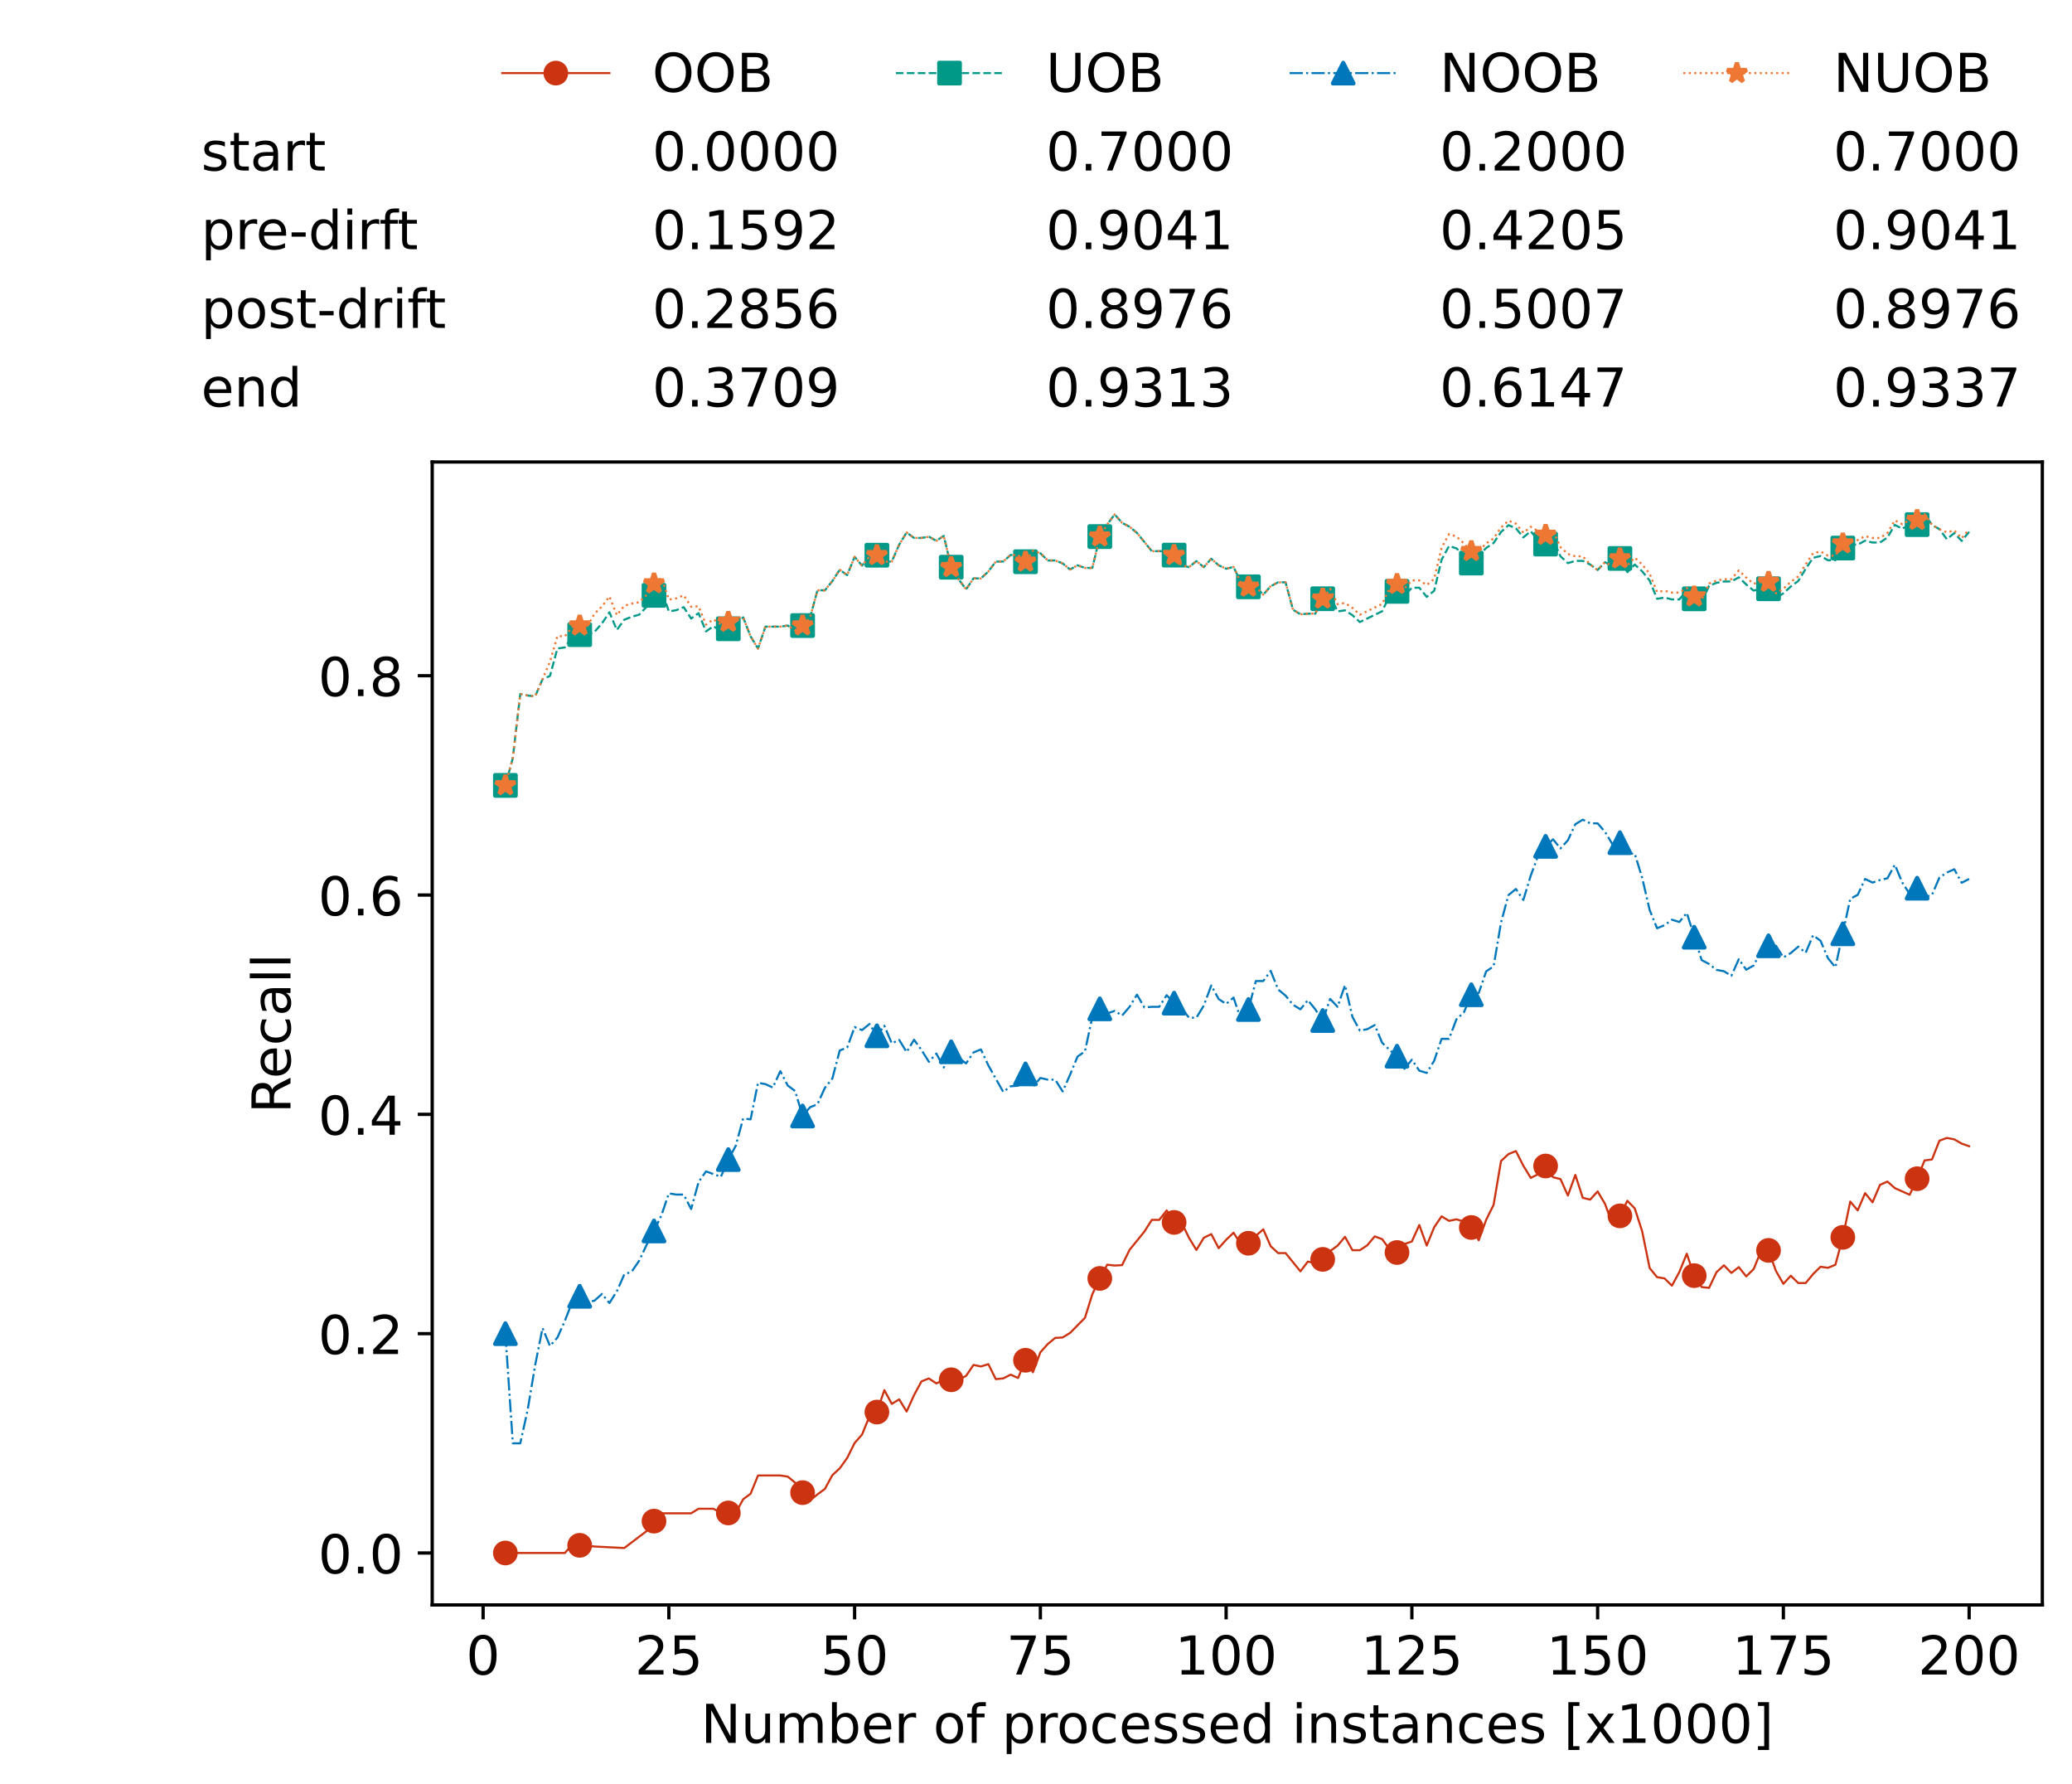 <?xml version="1.0" encoding="utf-8" standalone="no"?>
<!DOCTYPE svg PUBLIC "-//W3C//DTD SVG 1.1//EN"
  "http://www.w3.org/Graphics/SVG/1.1/DTD/svg11.dtd">
<!-- Created with matplotlib (https://matplotlib.org/) -->
<svg height="432.615pt" version="1.1" viewBox="0 0 502.65 432.615" width="502.65pt" xmlns="http://www.w3.org/2000/svg" xmlns:xlink="http://www.w3.org/1999/xlink">
 <defs>
  <style type="text/css">*{stroke-linecap:butt;stroke-linejoin:round;}</style>
 </defs>
 <g id="figure_1">
  <g id="patch_1">
   <path d="M 0 432.615 
L 502.65 432.615 
L 502.65 0 
L 0 0 
z
" style="fill:#ffffff;"/>
  </g>
  <g id="axes_1">
   <g id="patch_2">
    <path d="M 104.85 389.252 
L 495.45 389.252 
L 495.45 112.052 
L 104.85 112.052 
z
" style="fill:#ffffff;"/>
   </g>
   <g id="matplotlib.axis_1">
    <g id="xtick_1">
     <g id="line2d_1">
      <defs>
       <path d="M 0 0 
L 0 3.5 
" id="m192366313a" style="stroke:#000000;stroke-width:0.8;"/>
      </defs>
      <g>
       <use style="stroke:#000000;stroke-width:0.8;" x="117.197" xlink:href="#m192366313a" y="389.252"/>
      </g>
     </g>
     <g id="text_1">
      <!-- 0 -->
      <g transform="translate(113.061 406.13)scale(0.13 -0.13)">
       <defs>
        <path d="M 31.781 66.406 
Q 24.172 66.406 20.328 58.906 
Q 16.5 51.422 16.5 36.375 
Q 16.5 21.391 20.328 13.891 
Q 24.172 6.391 31.781 6.391 
Q 39.453 6.391 43.281 13.891 
Q 47.125 21.391 47.125 36.375 
Q 47.125 51.422 43.281 58.906 
Q 39.453 66.406 31.781 66.406 
z
M 31.781 74.219 
Q 44.047 74.219 50.516 64.516 
Q 56.984 54.828 56.984 36.375 
Q 56.984 17.969 50.516 8.266 
Q 44.047 -1.422 31.781 -1.422 
Q 19.531 -1.422 13.062 8.266 
Q 6.594 17.969 6.594 36.375 
Q 6.594 54.828 13.062 64.516 
Q 19.531 74.219 31.781 74.219 
z
" id="DejaVuSans-48"/>
       </defs>
       <use xlink:href="#DejaVuSans-48"/>
      </g>
     </g>
    </g>
    <g id="xtick_2">
     <g id="line2d_2">
      <g>
       <use style="stroke:#000000;stroke-width:0.8;" x="162.259" xlink:href="#m192366313a" y="389.252"/>
      </g>
     </g>
     <g id="text_2">
      <!-- 25 -->
      <g transform="translate(153.988 406.13)scale(0.13 -0.13)">
       <defs>
        <path d="M 19.188 8.297 
L 53.609 8.297 
L 53.609 0 
L 7.328 0 
L 7.328 8.297 
Q 12.938 14.109 22.625 23.891 
Q 32.328 33.688 34.812 36.531 
Q 39.547 41.844 41.422 45.531 
Q 43.312 49.219 43.312 52.781 
Q 43.312 58.594 39.234 62.25 
Q 35.156 65.922 28.609 65.922 
Q 23.969 65.922 18.812 64.312 
Q 13.672 62.703 7.812 59.422 
L 7.812 69.391 
Q 13.766 71.781 18.938 73 
Q 24.125 74.219 28.422 74.219 
Q 39.75 74.219 46.484 68.547 
Q 53.219 62.891 53.219 53.422 
Q 53.219 48.922 51.531 44.891 
Q 49.859 40.875 45.406 35.406 
Q 44.188 33.984 37.641 27.219 
Q 31.109 20.453 19.188 8.297 
z
" id="DejaVuSans-50"/>
        <path d="M 10.797 72.906 
L 49.516 72.906 
L 49.516 64.594 
L 19.828 64.594 
L 19.828 46.734 
Q 21.969 47.469 24.109 47.828 
Q 26.266 48.188 28.422 48.188 
Q 40.625 48.188 47.75 41.5 
Q 54.891 34.812 54.891 23.391 
Q 54.891 11.625 47.562 5.094 
Q 40.234 -1.422 26.906 -1.422 
Q 22.312 -1.422 17.547 -0.641 
Q 12.797 0.141 7.719 1.703 
L 7.719 11.625 
Q 12.109 9.234 16.797 8.062 
Q 21.484 6.891 26.703 6.891 
Q 35.156 6.891 40.078 11.328 
Q 45.016 15.766 45.016 23.391 
Q 45.016 31 40.078 35.438 
Q 35.156 39.891 26.703 39.891 
Q 22.75 39.891 18.812 39.016 
Q 14.891 38.141 10.797 36.281 
z
" id="DejaVuSans-53"/>
       </defs>
       <use xlink:href="#DejaVuSans-50"/>
       <use x="63.623" xlink:href="#DejaVuSans-53"/>
      </g>
     </g>
    </g>
    <g id="xtick_3">
     <g id="line2d_3">
      <g>
       <use style="stroke:#000000;stroke-width:0.8;" x="207.322" xlink:href="#m192366313a" y="389.252"/>
      </g>
     </g>
     <g id="text_3">
      <!-- 50 -->
      <g transform="translate(199.05 406.13)scale(0.13 -0.13)">
       <use xlink:href="#DejaVuSans-53"/>
       <use x="63.623" xlink:href="#DejaVuSans-48"/>
      </g>
     </g>
    </g>
    <g id="xtick_4">
     <g id="line2d_4">
      <g>
       <use style="stroke:#000000;stroke-width:0.8;" x="252.384" xlink:href="#m192366313a" y="389.252"/>
      </g>
     </g>
     <g id="text_4">
      <!-- 75 -->
      <g transform="translate(244.113 406.13)scale(0.13 -0.13)">
       <defs>
        <path d="M 8.203 72.906 
L 55.078 72.906 
L 55.078 68.703 
L 28.609 0 
L 18.312 0 
L 43.219 64.594 
L 8.203 64.594 
z
" id="DejaVuSans-55"/>
       </defs>
       <use xlink:href="#DejaVuSans-55"/>
       <use x="63.623" xlink:href="#DejaVuSans-53"/>
      </g>
     </g>
    </g>
    <g id="xtick_5">
     <g id="line2d_5">
      <g>
       <use style="stroke:#000000;stroke-width:0.8;" x="297.446" xlink:href="#m192366313a" y="389.252"/>
      </g>
     </g>
     <g id="text_5">
      <!-- 100 -->
      <g transform="translate(285.039 406.13)scale(0.13 -0.13)">
       <defs>
        <path d="M 12.406 8.297 
L 28.516 8.297 
L 28.516 63.922 
L 10.984 60.406 
L 10.984 69.391 
L 28.422 72.906 
L 38.281 72.906 
L 38.281 8.297 
L 54.391 8.297 
L 54.391 0 
L 12.406 0 
z
" id="DejaVuSans-49"/>
       </defs>
       <use xlink:href="#DejaVuSans-49"/>
       <use x="63.623" xlink:href="#DejaVuSans-48"/>
       <use x="127.246" xlink:href="#DejaVuSans-48"/>
      </g>
     </g>
    </g>
    <g id="xtick_6">
     <g id="line2d_6">
      <g>
       <use style="stroke:#000000;stroke-width:0.8;" x="342.509" xlink:href="#m192366313a" y="389.252"/>
      </g>
     </g>
     <g id="text_6">
      <!-- 125 -->
      <g transform="translate(330.102 406.13)scale(0.13 -0.13)">
       <use xlink:href="#DejaVuSans-49"/>
       <use x="63.623" xlink:href="#DejaVuSans-50"/>
       <use x="127.246" xlink:href="#DejaVuSans-53"/>
      </g>
     </g>
    </g>
    <g id="xtick_7">
     <g id="line2d_7">
      <g>
       <use style="stroke:#000000;stroke-width:0.8;" x="387.571" xlink:href="#m192366313a" y="389.252"/>
      </g>
     </g>
     <g id="text_7">
      <!-- 150 -->
      <g transform="translate(375.164 406.13)scale(0.13 -0.13)">
       <use xlink:href="#DejaVuSans-49"/>
       <use x="63.623" xlink:href="#DejaVuSans-53"/>
       <use x="127.246" xlink:href="#DejaVuSans-48"/>
      </g>
     </g>
    </g>
    <g id="xtick_8">
     <g id="line2d_8">
      <g>
       <use style="stroke:#000000;stroke-width:0.8;" x="432.633" xlink:href="#m192366313a" y="389.252"/>
      </g>
     </g>
     <g id="text_8">
      <!-- 175 -->
      <g transform="translate(420.226 406.13)scale(0.13 -0.13)">
       <use xlink:href="#DejaVuSans-49"/>
       <use x="63.623" xlink:href="#DejaVuSans-55"/>
       <use x="127.246" xlink:href="#DejaVuSans-53"/>
      </g>
     </g>
    </g>
    <g id="xtick_9">
     <g id="line2d_9">
      <g>
       <use style="stroke:#000000;stroke-width:0.8;" x="477.695" xlink:href="#m192366313a" y="389.252"/>
      </g>
     </g>
     <g id="text_9">
      <!-- 200 -->
      <g transform="translate(465.289 406.13)scale(0.13 -0.13)">
       <use xlink:href="#DejaVuSans-50"/>
       <use x="63.623" xlink:href="#DejaVuSans-48"/>
       <use x="127.246" xlink:href="#DejaVuSans-48"/>
      </g>
     </g>
    </g>
    <g id="text_10">
     <!-- Number of processed instances [x1000] -->
     <g transform="translate(170.025 422.711)scale(0.13 -0.13)">
      <defs>
       <path d="M 9.812 72.906 
L 23.094 72.906 
L 55.422 11.922 
L 55.422 72.906 
L 64.984 72.906 
L 64.984 0 
L 51.703 0 
L 19.391 60.984 
L 19.391 0 
L 9.812 0 
z
" id="DejaVuSans-78"/>
       <path d="M 8.5 21.578 
L 8.5 54.688 
L 17.484 54.688 
L 17.484 21.922 
Q 17.484 14.156 20.5 10.266 
Q 23.531 6.391 29.594 6.391 
Q 36.859 6.391 41.078 11.031 
Q 45.312 15.672 45.312 23.688 
L 45.312 54.688 
L 54.297 54.688 
L 54.297 0 
L 45.312 0 
L 45.312 8.406 
Q 42.047 3.422 37.719 1 
Q 33.406 -1.422 27.688 -1.422 
Q 18.266 -1.422 13.375 4.438 
Q 8.5 10.297 8.5 21.578 
z
M 31.109 56 
z
" id="DejaVuSans-117"/>
       <path d="M 52 44.188 
Q 55.375 50.25 60.062 53.125 
Q 64.75 56 71.094 56 
Q 79.641 56 84.281 50.016 
Q 88.922 44.047 88.922 33.016 
L 88.922 0 
L 79.891 0 
L 79.891 32.719 
Q 79.891 40.578 77.094 44.375 
Q 74.312 48.188 68.609 48.188 
Q 61.625 48.188 57.562 43.547 
Q 53.516 38.922 53.516 30.906 
L 53.516 0 
L 44.484 0 
L 44.484 32.719 
Q 44.484 40.625 41.703 44.406 
Q 38.922 48.188 33.109 48.188 
Q 26.219 48.188 22.156 43.531 
Q 18.109 38.875 18.109 30.906 
L 18.109 0 
L 9.078 0 
L 9.078 54.688 
L 18.109 54.688 
L 18.109 46.188 
Q 21.188 51.219 25.484 53.609 
Q 29.781 56 35.688 56 
Q 41.656 56 45.828 52.969 
Q 50 49.953 52 44.188 
z
" id="DejaVuSans-109"/>
       <path d="M 48.688 27.297 
Q 48.688 37.203 44.609 42.844 
Q 40.531 48.484 33.406 48.484 
Q 26.266 48.484 22.188 42.844 
Q 18.109 37.203 18.109 27.297 
Q 18.109 17.391 22.188 11.75 
Q 26.266 6.109 33.406 6.109 
Q 40.531 6.109 44.609 11.75 
Q 48.688 17.391 48.688 27.297 
z
M 18.109 46.391 
Q 20.953 51.266 25.266 53.625 
Q 29.594 56 35.594 56 
Q 45.562 56 51.781 48.094 
Q 58.016 40.188 58.016 27.297 
Q 58.016 14.406 51.781 6.484 
Q 45.562 -1.422 35.594 -1.422 
Q 29.594 -1.422 25.266 0.953 
Q 20.953 3.328 18.109 8.203 
L 18.109 0 
L 9.078 0 
L 9.078 75.984 
L 18.109 75.984 
z
" id="DejaVuSans-98"/>
       <path d="M 56.203 29.594 
L 56.203 25.203 
L 14.891 25.203 
Q 15.484 15.922 20.484 11.062 
Q 25.484 6.203 34.422 6.203 
Q 39.594 6.203 44.453 7.469 
Q 49.312 8.734 54.109 11.281 
L 54.109 2.781 
Q 49.266 0.734 44.188 -0.344 
Q 39.109 -1.422 33.891 -1.422 
Q 20.797 -1.422 13.156 6.188 
Q 5.516 13.812 5.516 26.812 
Q 5.516 40.234 12.766 48.109 
Q 20.016 56 32.328 56 
Q 43.359 56 49.781 48.891 
Q 56.203 41.797 56.203 29.594 
z
M 47.219 32.234 
Q 47.125 39.594 43.094 43.984 
Q 39.062 48.391 32.422 48.391 
Q 24.906 48.391 20.391 44.141 
Q 15.875 39.891 15.188 32.172 
z
" id="DejaVuSans-101"/>
       <path d="M 41.109 46.297 
Q 39.594 47.172 37.812 47.578 
Q 36.031 48 33.891 48 
Q 26.266 48 22.188 43.047 
Q 18.109 38.094 18.109 28.812 
L 18.109 0 
L 9.078 0 
L 9.078 54.688 
L 18.109 54.688 
L 18.109 46.188 
Q 20.953 51.172 25.484 53.578 
Q 30.031 56 36.531 56 
Q 37.453 56 38.578 55.875 
Q 39.703 55.766 41.062 55.516 
z
" id="DejaVuSans-114"/>
       <path id="DejaVuSans-32"/>
       <path d="M 30.609 48.391 
Q 23.391 48.391 19.188 42.75 
Q 14.984 37.109 14.984 27.297 
Q 14.984 17.484 19.156 11.844 
Q 23.344 6.203 30.609 6.203 
Q 37.797 6.203 41.984 11.859 
Q 46.188 17.531 46.188 27.297 
Q 46.188 37.016 41.984 42.703 
Q 37.797 48.391 30.609 48.391 
z
M 30.609 56 
Q 42.328 56 49.016 48.375 
Q 55.719 40.766 55.719 27.297 
Q 55.719 13.875 49.016 6.219 
Q 42.328 -1.422 30.609 -1.422 
Q 18.844 -1.422 12.172 6.219 
Q 5.516 13.875 5.516 27.297 
Q 5.516 40.766 12.172 48.375 
Q 18.844 56 30.609 56 
z
" id="DejaVuSans-111"/>
       <path d="M 37.109 75.984 
L 37.109 68.5 
L 28.516 68.5 
Q 23.688 68.5 21.797 66.547 
Q 19.922 64.594 19.922 59.516 
L 19.922 54.688 
L 34.719 54.688 
L 34.719 47.703 
L 19.922 47.703 
L 19.922 0 
L 10.891 0 
L 10.891 47.703 
L 2.297 47.703 
L 2.297 54.688 
L 10.891 54.688 
L 10.891 58.5 
Q 10.891 67.625 15.141 71.797 
Q 19.391 75.984 28.609 75.984 
z
" id="DejaVuSans-102"/>
       <path d="M 18.109 8.203 
L 18.109 -20.797 
L 9.078 -20.797 
L 9.078 54.688 
L 18.109 54.688 
L 18.109 46.391 
Q 20.953 51.266 25.266 53.625 
Q 29.594 56 35.594 56 
Q 45.562 56 51.781 48.094 
Q 58.016 40.188 58.016 27.297 
Q 58.016 14.406 51.781 6.484 
Q 45.562 -1.422 35.594 -1.422 
Q 29.594 -1.422 25.266 0.953 
Q 20.953 3.328 18.109 8.203 
z
M 48.688 27.297 
Q 48.688 37.203 44.609 42.844 
Q 40.531 48.484 33.406 48.484 
Q 26.266 48.484 22.188 42.844 
Q 18.109 37.203 18.109 27.297 
Q 18.109 17.391 22.188 11.75 
Q 26.266 6.109 33.406 6.109 
Q 40.531 6.109 44.609 11.75 
Q 48.688 17.391 48.688 27.297 
z
" id="DejaVuSans-112"/>
       <path d="M 48.781 52.594 
L 48.781 44.188 
Q 44.969 46.297 41.141 47.344 
Q 37.312 48.391 33.406 48.391 
Q 24.656 48.391 19.812 42.844 
Q 14.984 37.312 14.984 27.297 
Q 14.984 17.281 19.812 11.734 
Q 24.656 6.203 33.406 6.203 
Q 37.312 6.203 41.141 7.25 
Q 44.969 8.297 48.781 10.406 
L 48.781 2.094 
Q 45.016 0.344 40.984 -0.531 
Q 36.969 -1.422 32.422 -1.422 
Q 20.062 -1.422 12.781 6.344 
Q 5.516 14.109 5.516 27.297 
Q 5.516 40.672 12.859 48.328 
Q 20.219 56 33.016 56 
Q 37.156 56 41.109 55.141 
Q 45.062 54.297 48.781 52.594 
z
" id="DejaVuSans-99"/>
       <path d="M 44.281 53.078 
L 44.281 44.578 
Q 40.484 46.531 36.375 47.5 
Q 32.281 48.484 27.875 48.484 
Q 21.188 48.484 17.844 46.438 
Q 14.5 44.391 14.5 40.281 
Q 14.5 37.156 16.891 35.375 
Q 19.281 33.594 26.516 31.984 
L 29.594 31.297 
Q 39.156 29.25 43.188 25.516 
Q 47.219 21.781 47.219 15.094 
Q 47.219 7.469 41.188 3.016 
Q 35.156 -1.422 24.609 -1.422 
Q 20.219 -1.422 15.453 -0.562 
Q 10.688 0.297 5.422 2 
L 5.422 11.281 
Q 10.406 8.688 15.234 7.391 
Q 20.062 6.109 24.812 6.109 
Q 31.156 6.109 34.562 8.281 
Q 37.984 10.453 37.984 14.406 
Q 37.984 18.062 35.516 20.016 
Q 33.062 21.969 24.703 23.781 
L 21.578 24.516 
Q 13.234 26.266 9.516 29.906 
Q 5.812 33.547 5.812 39.891 
Q 5.812 47.609 11.281 51.797 
Q 16.75 56 26.812 56 
Q 31.781 56 36.172 55.266 
Q 40.578 54.547 44.281 53.078 
z
" id="DejaVuSans-115"/>
       <path d="M 45.406 46.391 
L 45.406 75.984 
L 54.391 75.984 
L 54.391 0 
L 45.406 0 
L 45.406 8.203 
Q 42.578 3.328 38.25 0.953 
Q 33.938 -1.422 27.875 -1.422 
Q 17.969 -1.422 11.734 6.484 
Q 5.516 14.406 5.516 27.297 
Q 5.516 40.188 11.734 48.094 
Q 17.969 56 27.875 56 
Q 33.938 56 38.25 53.625 
Q 42.578 51.266 45.406 46.391 
z
M 14.797 27.297 
Q 14.797 17.391 18.875 11.75 
Q 22.953 6.109 30.078 6.109 
Q 37.203 6.109 41.297 11.75 
Q 45.406 17.391 45.406 27.297 
Q 45.406 37.203 41.297 42.844 
Q 37.203 48.484 30.078 48.484 
Q 22.953 48.484 18.875 42.844 
Q 14.797 37.203 14.797 27.297 
z
" id="DejaVuSans-100"/>
       <path d="M 9.422 54.688 
L 18.406 54.688 
L 18.406 0 
L 9.422 0 
z
M 9.422 75.984 
L 18.406 75.984 
L 18.406 64.594 
L 9.422 64.594 
z
" id="DejaVuSans-105"/>
       <path d="M 54.891 33.016 
L 54.891 0 
L 45.906 0 
L 45.906 32.719 
Q 45.906 40.484 42.875 44.328 
Q 39.844 48.188 33.797 48.188 
Q 26.516 48.188 22.312 43.547 
Q 18.109 38.922 18.109 30.906 
L 18.109 0 
L 9.078 0 
L 9.078 54.688 
L 18.109 54.688 
L 18.109 46.188 
Q 21.344 51.125 25.703 53.562 
Q 30.078 56 35.797 56 
Q 45.219 56 50.047 50.172 
Q 54.891 44.344 54.891 33.016 
z
" id="DejaVuSans-110"/>
       <path d="M 18.312 70.219 
L 18.312 54.688 
L 36.812 54.688 
L 36.812 47.703 
L 18.312 47.703 
L 18.312 18.016 
Q 18.312 11.328 20.141 9.422 
Q 21.969 7.516 27.594 7.516 
L 36.812 7.516 
L 36.812 0 
L 27.594 0 
Q 17.188 0 13.234 3.875 
Q 9.281 7.766 9.281 18.016 
L 9.281 47.703 
L 2.688 47.703 
L 2.688 54.688 
L 9.281 54.688 
L 9.281 70.219 
z
" id="DejaVuSans-116"/>
       <path d="M 34.281 27.484 
Q 23.391 27.484 19.188 25 
Q 14.984 22.516 14.984 16.5 
Q 14.984 11.719 18.141 8.906 
Q 21.297 6.109 26.703 6.109 
Q 34.188 6.109 38.703 11.406 
Q 43.219 16.703 43.219 25.484 
L 43.219 27.484 
z
M 52.203 31.203 
L 52.203 0 
L 43.219 0 
L 43.219 8.297 
Q 40.141 3.328 35.547 0.953 
Q 30.953 -1.422 24.312 -1.422 
Q 15.922 -1.422 10.953 3.297 
Q 6 8.016 6 15.922 
Q 6 25.141 12.172 29.828 
Q 18.359 34.516 30.609 34.516 
L 43.219 34.516 
L 43.219 35.406 
Q 43.219 41.609 39.141 45 
Q 35.062 48.391 27.688 48.391 
Q 23 48.391 18.547 47.266 
Q 14.109 46.141 10.016 43.891 
L 10.016 52.203 
Q 14.938 54.109 19.578 55.047 
Q 24.219 56 28.609 56 
Q 40.484 56 46.344 49.844 
Q 52.203 43.703 52.203 31.203 
z
" id="DejaVuSans-97"/>
       <path d="M 8.594 75.984 
L 29.297 75.984 
L 29.297 69 
L 17.578 69 
L 17.578 -6.203 
L 29.297 -6.203 
L 29.297 -13.188 
L 8.594 -13.188 
z
" id="DejaVuSans-91"/>
       <path d="M 54.891 54.688 
L 35.109 28.078 
L 55.906 0 
L 45.312 0 
L 29.391 21.484 
L 13.484 0 
L 2.875 0 
L 24.125 28.609 
L 4.688 54.688 
L 15.281 54.688 
L 29.781 35.203 
L 44.281 54.688 
z
" id="DejaVuSans-120"/>
       <path d="M 30.422 75.984 
L 30.422 -13.188 
L 9.719 -13.188 
L 9.719 -6.203 
L 21.391 -6.203 
L 21.391 69 
L 9.719 69 
L 9.719 75.984 
z
" id="DejaVuSans-93"/>
      </defs>
      <use xlink:href="#DejaVuSans-78"/>
      <use x="74.805" xlink:href="#DejaVuSans-117"/>
      <use x="138.184" xlink:href="#DejaVuSans-109"/>
      <use x="235.596" xlink:href="#DejaVuSans-98"/>
      <use x="299.072" xlink:href="#DejaVuSans-101"/>
      <use x="360.596" xlink:href="#DejaVuSans-114"/>
      <use x="401.709" xlink:href="#DejaVuSans-32"/>
      <use x="433.496" xlink:href="#DejaVuSans-111"/>
      <use x="494.678" xlink:href="#DejaVuSans-102"/>
      <use x="529.883" xlink:href="#DejaVuSans-32"/>
      <use x="561.67" xlink:href="#DejaVuSans-112"/>
      <use x="625.146" xlink:href="#DejaVuSans-114"/>
      <use x="664.01" xlink:href="#DejaVuSans-111"/>
      <use x="725.191" xlink:href="#DejaVuSans-99"/>
      <use x="780.172" xlink:href="#DejaVuSans-101"/>
      <use x="841.695" xlink:href="#DejaVuSans-115"/>
      <use x="893.795" xlink:href="#DejaVuSans-115"/>
      <use x="945.895" xlink:href="#DejaVuSans-101"/>
      <use x="1007.418" xlink:href="#DejaVuSans-100"/>
      <use x="1070.895" xlink:href="#DejaVuSans-32"/>
      <use x="1102.682" xlink:href="#DejaVuSans-105"/>
      <use x="1130.465" xlink:href="#DejaVuSans-110"/>
      <use x="1193.844" xlink:href="#DejaVuSans-115"/>
      <use x="1245.943" xlink:href="#DejaVuSans-116"/>
      <use x="1285.152" xlink:href="#DejaVuSans-97"/>
      <use x="1346.432" xlink:href="#DejaVuSans-110"/>
      <use x="1409.811" xlink:href="#DejaVuSans-99"/>
      <use x="1464.791" xlink:href="#DejaVuSans-101"/>
      <use x="1526.314" xlink:href="#DejaVuSans-115"/>
      <use x="1578.414" xlink:href="#DejaVuSans-32"/>
      <use x="1610.201" xlink:href="#DejaVuSans-91"/>
      <use x="1649.215" xlink:href="#DejaVuSans-120"/>
      <use x="1708.395" xlink:href="#DejaVuSans-49"/>
      <use x="1772.018" xlink:href="#DejaVuSans-48"/>
      <use x="1835.641" xlink:href="#DejaVuSans-48"/>
      <use x="1899.264" xlink:href="#DejaVuSans-48"/>
      <use x="1962.887" xlink:href="#DejaVuSans-93"/>
     </g>
    </g>
   </g>
   <g id="matplotlib.axis_2">
    <g id="ytick_1">
     <g id="line2d_10">
      <defs>
       <path d="M 0 0 
L -3.5 0 
" id="md79f404328" style="stroke:#000000;stroke-width:0.8;"/>
      </defs>
      <g>
       <use style="stroke:#000000;stroke-width:0.8;" x="104.85" xlink:href="#md79f404328" y="376.652"/>
      </g>
     </g>
     <g id="text_11">
      <!-- 0.0 -->
      <g transform="translate(77.176 381.591)scale(0.13 -0.13)">
       <defs>
        <path d="M 10.688 12.406 
L 21 12.406 
L 21 0 
L 10.688 0 
z
" id="DejaVuSans-46"/>
       </defs>
       <use xlink:href="#DejaVuSans-48"/>
       <use x="63.623" xlink:href="#DejaVuSans-46"/>
       <use x="95.41" xlink:href="#DejaVuSans-48"/>
      </g>
     </g>
    </g>
    <g id="ytick_2">
     <g id="line2d_11">
      <g>
       <use style="stroke:#000000;stroke-width:0.8;" x="104.85" xlink:href="#md79f404328" y="323.46"/>
      </g>
     </g>
     <g id="text_12">
      <!-- 0.2 -->
      <g transform="translate(77.176 328.399)scale(0.13 -0.13)">
       <use xlink:href="#DejaVuSans-48"/>
       <use x="63.623" xlink:href="#DejaVuSans-46"/>
       <use x="95.41" xlink:href="#DejaVuSans-50"/>
      </g>
     </g>
    </g>
    <g id="ytick_3">
     <g id="line2d_12">
      <g>
       <use style="stroke:#000000;stroke-width:0.8;" x="104.85" xlink:href="#md79f404328" y="270.269"/>
      </g>
     </g>
     <g id="text_13">
      <!-- 0.4 -->
      <g transform="translate(77.176 275.208)scale(0.13 -0.13)">
       <defs>
        <path d="M 37.797 64.312 
L 12.891 25.391 
L 37.797 25.391 
z
M 35.203 72.906 
L 47.609 72.906 
L 47.609 25.391 
L 58.016 25.391 
L 58.016 17.188 
L 47.609 17.188 
L 47.609 0 
L 37.797 0 
L 37.797 17.188 
L 4.891 17.188 
L 4.891 26.703 
z
" id="DejaVuSans-52"/>
       </defs>
       <use xlink:href="#DejaVuSans-48"/>
       <use x="63.623" xlink:href="#DejaVuSans-46"/>
       <use x="95.41" xlink:href="#DejaVuSans-52"/>
      </g>
     </g>
    </g>
    <g id="ytick_4">
     <g id="line2d_13">
      <g>
       <use style="stroke:#000000;stroke-width:0.8;" x="104.85" xlink:href="#md79f404328" y="217.077"/>
      </g>
     </g>
     <g id="text_14">
      <!-- 0.6 -->
      <g transform="translate(77.176 222.016)scale(0.13 -0.13)">
       <defs>
        <path d="M 33.016 40.375 
Q 26.375 40.375 22.484 35.828 
Q 18.609 31.297 18.609 23.391 
Q 18.609 15.531 22.484 10.953 
Q 26.375 6.391 33.016 6.391 
Q 39.656 6.391 43.531 10.953 
Q 47.406 15.531 47.406 23.391 
Q 47.406 31.297 43.531 35.828 
Q 39.656 40.375 33.016 40.375 
z
M 52.594 71.297 
L 52.594 62.312 
Q 48.875 64.062 45.094 64.984 
Q 41.312 65.922 37.594 65.922 
Q 27.828 65.922 22.672 59.328 
Q 17.531 52.734 16.797 39.406 
Q 19.672 43.656 24.016 45.922 
Q 28.375 48.188 33.594 48.188 
Q 44.578 48.188 50.953 41.516 
Q 57.328 34.859 57.328 23.391 
Q 57.328 12.156 50.688 5.359 
Q 44.047 -1.422 33.016 -1.422 
Q 20.359 -1.422 13.672 8.266 
Q 6.984 17.969 6.984 36.375 
Q 6.984 53.656 15.188 63.938 
Q 23.391 74.219 37.203 74.219 
Q 40.922 74.219 44.703 73.484 
Q 48.484 72.75 52.594 71.297 
z
" id="DejaVuSans-54"/>
       </defs>
       <use xlink:href="#DejaVuSans-48"/>
       <use x="63.623" xlink:href="#DejaVuSans-46"/>
       <use x="95.41" xlink:href="#DejaVuSans-54"/>
      </g>
     </g>
    </g>
    <g id="ytick_5">
     <g id="line2d_14">
      <g>
       <use style="stroke:#000000;stroke-width:0.8;" x="104.85" xlink:href="#md79f404328" y="163.885"/>
      </g>
     </g>
     <g id="text_15">
      <!-- 0.8 -->
      <g transform="translate(77.176 168.824)scale(0.13 -0.13)">
       <defs>
        <path d="M 31.781 34.625 
Q 24.75 34.625 20.719 30.859 
Q 16.703 27.094 16.703 20.516 
Q 16.703 13.922 20.719 10.156 
Q 24.75 6.391 31.781 6.391 
Q 38.812 6.391 42.859 10.172 
Q 46.922 13.969 46.922 20.516 
Q 46.922 27.094 42.891 30.859 
Q 38.875 34.625 31.781 34.625 
z
M 21.922 38.812 
Q 15.578 40.375 12.031 44.719 
Q 8.5 49.078 8.5 55.328 
Q 8.5 64.062 14.719 69.141 
Q 20.953 74.219 31.781 74.219 
Q 42.672 74.219 48.875 69.141 
Q 55.078 64.062 55.078 55.328 
Q 55.078 49.078 51.531 44.719 
Q 48 40.375 41.703 38.812 
Q 48.828 37.156 52.797 32.312 
Q 56.781 27.484 56.781 20.516 
Q 56.781 9.906 50.312 4.234 
Q 43.844 -1.422 31.781 -1.422 
Q 19.734 -1.422 13.25 4.234 
Q 6.781 9.906 6.781 20.516 
Q 6.781 27.484 10.781 32.312 
Q 14.797 37.156 21.922 38.812 
z
M 18.312 54.391 
Q 18.312 48.734 21.844 45.562 
Q 25.391 42.391 31.781 42.391 
Q 38.141 42.391 41.719 45.562 
Q 45.312 48.734 45.312 54.391 
Q 45.312 60.062 41.719 63.234 
Q 38.141 66.406 31.781 66.406 
Q 25.391 66.406 21.844 63.234 
Q 18.312 60.062 18.312 54.391 
z
" id="DejaVuSans-56"/>
       </defs>
       <use xlink:href="#DejaVuSans-48"/>
       <use x="63.623" xlink:href="#DejaVuSans-46"/>
       <use x="95.41" xlink:href="#DejaVuSans-56"/>
      </g>
     </g>
    </g>
    <g id="text_16">
     <!-- Recall -->
     <g transform="translate(70.472 270.044)rotate(-90)scale(0.13 -0.13)">
      <defs>
       <path d="M 44.391 34.188 
Q 47.562 33.109 50.562 29.594 
Q 53.562 26.078 56.594 19.922 
L 66.609 0 
L 56 0 
L 46.688 18.703 
Q 43.062 26.031 39.672 28.422 
Q 36.281 30.812 30.422 30.812 
L 19.672 30.812 
L 19.672 0 
L 9.812 0 
L 9.812 72.906 
L 32.078 72.906 
Q 44.578 72.906 50.734 67.672 
Q 56.891 62.453 56.891 51.906 
Q 56.891 45.016 53.688 40.469 
Q 50.484 35.938 44.391 34.188 
z
M 19.672 64.797 
L 19.672 38.922 
L 32.078 38.922 
Q 39.203 38.922 42.844 42.219 
Q 46.484 45.516 46.484 51.906 
Q 46.484 58.297 42.844 61.547 
Q 39.203 64.797 32.078 64.797 
z
" id="DejaVuSans-82"/>
       <path d="M 9.422 75.984 
L 18.406 75.984 
L 18.406 0 
L 9.422 0 
z
" id="DejaVuSans-108"/>
      </defs>
      <use xlink:href="#DejaVuSans-82"/>
      <use x="64.982" xlink:href="#DejaVuSans-101"/>
      <use x="126.506" xlink:href="#DejaVuSans-99"/>
      <use x="181.486" xlink:href="#DejaVuSans-97"/>
      <use x="242.766" xlink:href="#DejaVuSans-108"/>
      <use x="270.549" xlink:href="#DejaVuSans-108"/>
     </g>
    </g>
   </g>
   <g id="line2d_15"/>
   <g id="line2d_16"/>
   <g id="line2d_17"/>
   <g id="line2d_18"/>
   <g id="line2d_19"/>
   <g id="line2d_20">
    <path clip-path="url(#p3625315068)" d="M 122.605 376.652 
L 137.024 376.652 
L 138.827 374.606 
L 144.234 375.078 
L 151.444 375.448 
L 156.852 371.344 
L 158.654 368.926 
L 160.457 367.027 
L 167.667 367.027 
L 169.469 365.918 
L 173.074 365.918 
L 174.877 366.941 
L 178.482 366.941 
L 180.284 363.617 
L 182.087 362.287 
L 183.889 357.854 
L 189.297 357.854 
L 191.099 358.123 
L 192.902 359.601 
L 194.704 362.018 
L 196.507 363.918 
L 198.309 362.441 
L 200.112 361.111 
L 201.914 357.786 
L 203.717 356.124 
L 205.519 353.605 
L 207.322 349.979 
L 209.124 347.933 
L 210.927 343.5 
L 212.729 342.477 
L 214.532 337.158 
L 216.334 340.483 
L 218.137 339.395 
L 219.939 342.35 
L 221.742 338.36 
L 223.544 335.036 
L 225.347 334.32 
L 227.149 335.529 
L 228.952 334.642 
L 232.557 334.642 
L 234.359 333.702 
L 236.162 331.042 
L 237.964 331.412 
L 239.767 330.858 
L 241.569 334.484 
L 243.372 334.312 
L 245.174 333.402 
L 246.976 334.208 
L 248.779 329.912 
L 250.581 332.814 
L 252.384 327.978 
L 254.186 325.963 
L 255.989 324.486 
L 257.791 324.383 
L 259.594 323.275 
L 263.199 319.622 
L 265.001 313.859 
L 266.804 310.06 
L 268.606 306.736 
L 270.409 306.937 
L 272.211 306.835 
L 274.014 303.141 
L 277.619 298.708 
L 279.421 295.859 
L 281.224 295.859 
L 283.026 293.575 
L 284.829 296.477 
L 286.631 296.477 
L 288.434 300.204 
L 290.236 303.159 
L 292.039 300.204 
L 293.841 299.309 
L 295.644 302.719 
L 297.446 300.7 
L 299.249 298.973 
L 301.051 301.823 
L 302.854 301.53 
L 304.656 299.74 
L 306.459 298.157 
L 308.261 302.249 
L 310.064 303.911 
L 311.866 303.911 
L 315.471 308.344 
L 317.274 305.98 
L 319.076 306.349 
L 320.879 305.442 
L 322.681 303.428 
L 324.484 302.118 
L 326.286 299.969 
L 328.089 303.219 
L 329.891 303.219 
L 331.694 302.026 
L 333.496 299.865 
L 335.299 300.537 
L 337.101 303.006 
L 338.904 303.774 
L 340.706 301.728 
L 342.509 301.094 
L 344.311 297.105 
L 346.114 302.092 
L 347.916 297.659 
L 349.719 295 
L 351.521 296.108 
L 353.324 295.728 
L 355.126 296.282 
L 356.928 297.707 
L 358.731 300.81 
L 360.533 295.84 
L 362.336 292.213 
L 364.138 281.575 
L 365.941 279.912 
L 367.743 279.174 
L 369.546 282.72 
L 371.348 285.675 
L 373.151 284.788 
L 374.953 282.794 
L 376.756 285.521 
L 378.558 285.965 
L 380.361 289.954 
L 382.163 284.967 
L 383.966 290.508 
L 385.768 290.951 
L 387.571 288.957 
L 389.373 291.996 
L 391.176 296.983 
L 392.978 294.893 
L 394.781 291.236 
L 396.583 293.083 
L 398.386 298.674 
L 400.188 307.54 
L 401.991 309.756 
L 403.793 310.051 
L 405.596 311.825 
L 407.398 308.5 
L 409.201 304.067 
L 411.003 309.387 
L 412.806 312.157 
L 414.608 312.347 
L 416.411 308.548 
L 418.213 306.885 
L 420.016 308.732 
L 421.818 307.322 
L 423.621 309.572 
L 425.423 307.799 
L 427.226 303.367 
L 429.028 303.264 
L 430.831 308.251 
L 432.633 311.374 
L 434.436 309.41 
L 436.238 311.183 
L 438.041 311.183 
L 439.843 309.007 
L 441.646 307.233 
L 443.448 307.489 
L 445.251 306.75 
L 447.053 300.101 
L 448.856 291.421 
L 450.658 293.558 
L 452.461 289.379 
L 454.263 291.595 
L 456.066 287.373 
L 457.868 286.568 
L 459.671 288.159 
L 463.276 289.771 
L 465.078 285.884 
L 466.881 281.451 
L 468.683 281.209 
L 470.485 276.653 
L 472.288 275.988 
L 474.09 276.329 
L 475.893 277.365 
L 477.695 277.998 
L 477.695 277.998 
" style="fill:none;stroke:#cc3311;stroke-linecap:square;stroke-width:0.5;"/>
    <defs>
     <path d="M 0 2.5 
C 0.663 2.5 1.299 2.237 1.768 1.768 
C 2.237 1.299 2.5 0.663 2.5 0 
C 2.5 -0.663 2.237 -1.299 1.768 -1.768 
C 1.299 -2.237 0.663 -2.5 0 -2.5 
C -0.663 -2.5 -1.299 -2.237 -1.768 -1.768 
C -2.237 -1.299 -2.5 -0.663 -2.5 0 
C -2.5 0.663 -2.237 1.299 -1.768 1.768 
C -1.299 2.237 -0.663 2.5 0 2.5 
z
" id="m170ab0ae66" style="stroke:#cc3311;"/>
    </defs>
    <g clip-path="url(#p3625315068)">
     <use style="fill:#cc3311;stroke:#cc3311;" x="122.605" xlink:href="#m170ab0ae66" y="376.652"/>
     <use style="fill:#cc3311;stroke:#cc3311;" x="140.629" xlink:href="#m170ab0ae66" y="374.792"/>
     <use style="fill:#cc3311;stroke:#cc3311;" x="158.654" xlink:href="#m170ab0ae66" y="368.926"/>
     <use style="fill:#cc3311;stroke:#cc3311;" x="176.679" xlink:href="#m170ab0ae66" y="366.941"/>
     <use style="fill:#cc3311;stroke:#cc3311;" x="194.704" xlink:href="#m170ab0ae66" y="362.018"/>
     <use style="fill:#cc3311;stroke:#cc3311;" x="212.729" xlink:href="#m170ab0ae66" y="342.477"/>
     <use style="fill:#cc3311;stroke:#cc3311;" x="230.754" xlink:href="#m170ab0ae66" y="334.642"/>
     <use style="fill:#cc3311;stroke:#cc3311;" x="248.779" xlink:href="#m170ab0ae66" y="329.912"/>
     <use style="fill:#cc3311;stroke:#cc3311;" x="266.804" xlink:href="#m170ab0ae66" y="310.06"/>
     <use style="fill:#cc3311;stroke:#cc3311;" x="284.829" xlink:href="#m170ab0ae66" y="296.477"/>
     <use style="fill:#cc3311;stroke:#cc3311;" x="302.854" xlink:href="#m170ab0ae66" y="301.53"/>
     <use style="fill:#cc3311;stroke:#cc3311;" x="320.879" xlink:href="#m170ab0ae66" y="305.442"/>
     <use style="fill:#cc3311;stroke:#cc3311;" x="338.904" xlink:href="#m170ab0ae66" y="303.774"/>
     <use style="fill:#cc3311;stroke:#cc3311;" x="356.928" xlink:href="#m170ab0ae66" y="297.707"/>
     <use style="fill:#cc3311;stroke:#cc3311;" x="374.953" xlink:href="#m170ab0ae66" y="282.794"/>
     <use style="fill:#cc3311;stroke:#cc3311;" x="392.978" xlink:href="#m170ab0ae66" y="294.893"/>
     <use style="fill:#cc3311;stroke:#cc3311;" x="411.003" xlink:href="#m170ab0ae66" y="309.387"/>
     <use style="fill:#cc3311;stroke:#cc3311;" x="429.028" xlink:href="#m170ab0ae66" y="303.264"/>
     <use style="fill:#cc3311;stroke:#cc3311;" x="447.053" xlink:href="#m170ab0ae66" y="300.101"/>
     <use style="fill:#cc3311;stroke:#cc3311;" x="465.078" xlink:href="#m170ab0ae66" y="285.884"/>
    </g>
   </g>
   <g id="line2d_21"/>
   <g id="line2d_22"/>
   <g id="line2d_23"/>
   <g id="line2d_24"/>
   <g id="line2d_25">
    <path clip-path="url(#p3625315068)" d="M 122.605 190.481 
L 124.407 183.832 
L 126.21 168.318 
L 128.012 168.687 
L 129.815 168.909 
L 131.617 164.747 
L 133.419 163.933 
L 135.222 157.278 
L 137.024 157.027 
L 138.827 154.44 
L 140.629 153.917 
L 142.432 154.009 
L 144.234 153.234 
L 146.037 151.195 
L 147.839 148.495 
L 149.642 152.782 
L 151.444 150.306 
L 153.247 149.583 
L 155.049 149.091 
L 156.852 147.171 
L 158.654 144.391 
L 160.457 142.966 
L 162.259 148.285 
L 164.062 147.99 
L 165.864 147.251 
L 167.667 150.021 
L 169.469 148.712 
L 171.272 153.144 
L 173.074 151.878 
L 174.877 153.071 
L 176.679 152.501 
L 178.482 151.393 
L 180.284 149.731 
L 182.087 154.35 
L 183.889 157.305 
L 185.692 151.986 
L 189.297 151.986 
L 191.099 151.718 
L 192.902 152.927 
L 194.704 151.718 
L 196.507 149.818 
L 198.309 143.169 
L 200.112 143.169 
L 201.914 140.953 
L 203.717 138.182 
L 205.519 139.492 
L 207.322 135.059 
L 209.124 137.178 
L 210.927 134.962 
L 212.729 134.655 
L 214.532 136.206 
L 216.334 136.206 
L 218.137 132.096 
L 219.939 129.141 
L 221.742 130.471 
L 223.544 130.471 
L 225.347 130.164 
L 227.149 131.171 
L 228.952 129.962 
L 230.754 137.561 
L 232.557 140.516 
L 234.359 142.934 
L 236.162 140.275 
L 237.964 140.275 
L 239.767 138.612 
L 241.569 136.195 
L 243.372 136.195 
L 245.174 134.603 
L 246.976 134.603 
L 248.779 136.24 
L 250.581 133.58 
L 252.384 134.185 
L 254.186 135.931 
L 255.989 135.931 
L 257.791 136.647 
L 259.594 138.125 
L 261.396 137.102 
L 263.199 137.735 
L 265.001 137.735 
L 266.804 130.136 
L 268.606 127.181 
L 270.409 124.763 
L 272.211 126.809 
L 274.014 127.759 
L 275.816 129.236 
L 279.421 133.669 
L 283.026 133.669 
L 284.829 134.636 
L 286.631 137.054 
L 288.434 137.558 
L 290.236 136.08 
L 292.039 137.558 
L 293.841 135.512 
L 295.644 137.103 
L 297.446 137.934 
L 299.249 137.502 
L 301.051 141.302 
L 302.854 142.325 
L 304.656 142.325 
L 306.459 144.225 
L 308.261 142.179 
L 310.064 141.229 
L 311.866 141.229 
L 313.669 147.878 
L 315.471 148.986 
L 317.274 148.838 
L 319.076 148.838 
L 320.879 145.211 
L 322.681 144.567 
L 324.484 148.294 
L 326.286 148.026 
L 328.089 149.208 
L 329.891 150.87 
L 335.299 148.246 
L 337.101 144.447 
L 338.904 143.424 
L 340.706 144.447 
L 342.509 142.547 
L 344.311 142.547 
L 346.114 144.763 
L 347.916 143.286 
L 349.719 135.75 
L 351.521 132.426 
L 353.324 132.996 
L 355.126 134.658 
L 356.928 136.558 
L 360.533 132.904 
L 362.336 131.695 
L 364.138 129.036 
L 365.941 127.373 
L 367.743 128.112 
L 369.546 130.328 
L 371.348 128.851 
L 373.151 131.067 
L 374.953 131.954 
L 376.756 130.931 
L 378.558 134.92 
L 380.361 136.582 
L 382.163 136.028 
L 383.966 136.028 
L 385.768 136.915 
L 387.571 138.245 
L 389.373 136.345 
L 391.176 137.342 
L 392.978 135.443 
L 394.781 138.767 
L 396.583 136.92 
L 398.386 138.582 
L 400.188 140.799 
L 401.991 145.231 
L 403.793 144.936 
L 405.596 145.379 
L 407.398 145.379 
L 409.201 143.163 
L 411.003 145.231 
L 412.806 146.062 
L 414.608 142.073 
L 416.411 141.361 
L 418.213 141.028 
L 420.016 141.028 
L 421.818 140.021 
L 423.621 141.76 
L 425.423 143.237 
L 427.226 142.794 
L 429.028 142.794 
L 430.831 145.01 
L 432.633 143.902 
L 434.436 142.24 
L 436.238 140.91 
L 438.041 137.955 
L 439.843 135.295 
L 441.646 134.852 
L 443.448 135.875 
L 445.251 135.875 
L 447.053 132.92 
L 448.856 132.089 
L 450.658 132.089 
L 452.461 131.139 
L 454.263 131.582 
L 456.066 131.582 
L 457.868 130.373 
L 459.671 127.305 
L 461.473 128.245 
L 463.276 127.238 
L 465.078 127.238 
L 466.881 124.652 
L 468.683 127.311 
L 470.485 128.334 
L 472.288 130.772 
L 474.09 129.295 
L 475.893 131.194 
L 477.695 128.978 
L 477.695 128.978 
" style="fill:none;stroke:#009988;stroke-dasharray:1.85,0.8;stroke-dashoffset:0;stroke-width:0.5;"/>
    <defs>
     <path d="M -2.5 2.5 
L 2.5 2.5 
L 2.5 -2.5 
L -2.5 -2.5 
z
" id="m8a50c11702" style="stroke:#009988;stroke-linejoin:miter;"/>
    </defs>
    <g clip-path="url(#p3625315068)">
     <use style="fill:#009988;stroke:#009988;stroke-linejoin:miter;" x="122.605" xlink:href="#m8a50c11702" y="190.481"/>
     <use style="fill:#009988;stroke:#009988;stroke-linejoin:miter;" x="140.629" xlink:href="#m8a50c11702" y="153.917"/>
     <use style="fill:#009988;stroke:#009988;stroke-linejoin:miter;" x="158.654" xlink:href="#m8a50c11702" y="144.391"/>
     <use style="fill:#009988;stroke:#009988;stroke-linejoin:miter;" x="176.679" xlink:href="#m8a50c11702" y="152.501"/>
     <use style="fill:#009988;stroke:#009988;stroke-linejoin:miter;" x="194.704" xlink:href="#m8a50c11702" y="151.718"/>
     <use style="fill:#009988;stroke:#009988;stroke-linejoin:miter;" x="212.729" xlink:href="#m8a50c11702" y="134.655"/>
     <use style="fill:#009988;stroke:#009988;stroke-linejoin:miter;" x="230.754" xlink:href="#m8a50c11702" y="137.561"/>
     <use style="fill:#009988;stroke:#009988;stroke-linejoin:miter;" x="248.779" xlink:href="#m8a50c11702" y="136.24"/>
     <use style="fill:#009988;stroke:#009988;stroke-linejoin:miter;" x="266.804" xlink:href="#m8a50c11702" y="130.136"/>
     <use style="fill:#009988;stroke:#009988;stroke-linejoin:miter;" x="284.829" xlink:href="#m8a50c11702" y="134.636"/>
     <use style="fill:#009988;stroke:#009988;stroke-linejoin:miter;" x="302.854" xlink:href="#m8a50c11702" y="142.325"/>
     <use style="fill:#009988;stroke:#009988;stroke-linejoin:miter;" x="320.879" xlink:href="#m8a50c11702" y="145.211"/>
     <use style="fill:#009988;stroke:#009988;stroke-linejoin:miter;" x="338.904" xlink:href="#m8a50c11702" y="143.424"/>
     <use style="fill:#009988;stroke:#009988;stroke-linejoin:miter;" x="356.928" xlink:href="#m8a50c11702" y="136.558"/>
     <use style="fill:#009988;stroke:#009988;stroke-linejoin:miter;" x="374.953" xlink:href="#m8a50c11702" y="131.954"/>
     <use style="fill:#009988;stroke:#009988;stroke-linejoin:miter;" x="392.978" xlink:href="#m8a50c11702" y="135.443"/>
     <use style="fill:#009988;stroke:#009988;stroke-linejoin:miter;" x="411.003" xlink:href="#m8a50c11702" y="145.231"/>
     <use style="fill:#009988;stroke:#009988;stroke-linejoin:miter;" x="429.028" xlink:href="#m8a50c11702" y="142.794"/>
     <use style="fill:#009988;stroke:#009988;stroke-linejoin:miter;" x="447.053" xlink:href="#m8a50c11702" y="132.92"/>
     <use style="fill:#009988;stroke:#009988;stroke-linejoin:miter;" x="465.078" xlink:href="#m8a50c11702" y="127.238"/>
    </g>
   </g>
   <g id="line2d_26"/>
   <g id="line2d_27"/>
   <g id="line2d_28"/>
   <g id="line2d_29"/>
   <g id="line2d_30">
    <path clip-path="url(#p3625315068)" d="M 122.605 323.46 
L 124.407 350.056 
L 126.21 350.056 
L 128.012 341.929 
L 129.815 331.143 
L 131.617 322.106 
L 133.419 326.444 
L 135.222 324.409 
L 137.024 320.363 
L 138.827 315.763 
L 140.629 314.39 
L 142.432 315.885 
L 144.234 315.445 
L 146.037 313.818 
L 147.839 316.036 
L 149.642 313.176 
L 151.444 309.088 
L 153.247 308.409 
L 155.049 305.779 
L 156.852 301.935 
L 158.654 298.55 
L 160.457 294.751 
L 162.259 289.431 
L 164.062 289.727 
L 165.864 289.727 
L 167.667 293.236 
L 169.469 286.688 
L 171.272 284.102 
L 174.877 285.417 
L 176.679 281.238 
L 178.482 277.914 
L 180.284 271.265 
L 182.087 271.475 
L 183.889 262.609 
L 185.692 262.942 
L 187.494 263.773 
L 189.297 259.783 
L 191.099 263.276 
L 192.902 264.619 
L 194.704 270.664 
L 196.507 268.553 
L 198.309 267.814 
L 200.112 263.825 
L 201.914 261.608 
L 203.717 254.775 
L 205.519 254.07 
L 207.322 249.1 
L 209.124 249.83 
L 210.927 248.353 
L 212.729 251.217 
L 214.532 248.779 
L 216.334 253.053 
L 218.137 252.207 
L 219.939 255.162 
L 221.742 252.17 
L 223.544 254.663 
L 225.347 257.528 
L 227.149 255.513 
L 228.952 258.898 
L 230.754 255.098 
L 234.359 257.919 
L 236.162 255.259 
L 237.964 254.521 
L 239.767 258.399 
L 243.372 264.824 
L 245.174 263.46 
L 246.976 263.325 
L 248.779 260.461 
L 250.581 263.604 
L 252.384 261.446 
L 254.186 261.849 
L 255.989 261.849 
L 257.791 264.713 
L 259.594 260.65 
L 261.396 256.266 
L 263.199 254.999 
L 265.001 246.577 
L 266.804 244.677 
L 268.606 245.786 
L 270.409 245.181 
L 272.211 246.306 
L 274.014 244.196 
L 275.816 241.241 
L 277.619 244.343 
L 279.421 244.185 
L 281.224 244.185 
L 283.026 241.364 
L 284.829 243.299 
L 286.631 244.507 
L 288.434 246.825 
L 290.236 246.825 
L 292.039 243.869 
L 293.841 239.011 
L 295.644 242.307 
L 297.446 243.494 
L 299.249 241.94 
L 301.051 247.322 
L 302.854 244.838 
L 304.656 237.933 
L 306.459 237.933 
L 308.261 235.478 
L 310.064 239.99 
L 311.866 241.468 
L 313.669 243.684 
L 315.471 244.792 
L 317.274 242.576 
L 319.076 244.792 
L 320.879 247.512 
L 322.681 242.273 
L 324.484 244.188 
L 326.286 238.949 
L 328.089 246.632 
L 329.891 249.957 
L 331.694 249.616 
L 333.496 248.618 
L 335.299 252.917 
L 337.101 254.626 
L 338.904 256.161 
L 340.706 259.23 
L 342.509 257.013 
L 344.311 259.673 
L 346.114 260.227 
L 347.916 257.272 
L 349.719 251.953 
L 351.521 251.953 
L 353.324 247.203 
L 355.126 245.541 
L 356.928 241.267 
L 358.731 240.824 
L 360.533 235.585 
L 362.336 234.376 
L 364.138 223.738 
L 365.941 217.089 
L 367.743 215.611 
L 369.546 218.271 
L 371.348 212.361 
L 373.151 207.485 
L 374.953 205.268 
L 376.756 203.564 
L 378.558 205.78 
L 380.361 203.785 
L 382.163 199.907 
L 383.966 198.799 
L 385.768 199.685 
L 387.571 199.685 
L 389.373 201.775 
L 391.176 204.767 
L 392.978 204.387 
L 394.781 207.046 
L 396.583 207.046 
L 398.386 212.94 
L 400.188 220.697 
L 401.991 225.13 
L 403.793 224.391 
L 405.596 223.061 
L 407.398 223.615 
L 409.201 221.399 
L 412.806 232.85 
L 414.608 233.8 
L 416.411 235.224 
L 418.213 235.557 
L 420.016 236.665 
L 421.818 232.635 
L 423.621 235.193 
L 425.423 234.158 
L 427.226 230.612 
L 429.028 229.385 
L 430.831 229.385 
L 432.633 232.205 
L 434.436 231.148 
L 436.238 229.596 
L 438.041 231.074 
L 439.843 226.843 
L 441.646 228.172 
L 443.448 232.392 
L 445.251 234.608 
L 448.856 217.986 
L 450.658 217.036 
L 452.461 213.173 
L 454.263 214.06 
L 456.066 213.427 
L 457.868 213.024 
L 459.671 209.728 
L 461.473 214.026 
L 463.276 216.847 
L 465.078 215.415 
L 466.881 217.631 
L 468.683 217.026 
L 470.485 212.842 
L 472.288 211.623 
L 474.09 210.827 
L 475.893 214.109 
L 477.695 213.159 
L 477.695 213.159 
" style="fill:none;stroke:#0077bb;stroke-dasharray:3.2,0.8,0.5,0.8;stroke-dashoffset:0;stroke-width:0.5;"/>
    <defs>
     <path d="M 0 -2.5 
L -2.5 2.5 
L 2.5 2.5 
z
" id="m46c38aab8c" style="stroke:#0077bb;stroke-linejoin:miter;"/>
    </defs>
    <g clip-path="url(#p3625315068)">
     <use style="fill:#0077bb;stroke:#0077bb;stroke-linejoin:miter;" x="122.605" xlink:href="#m46c38aab8c" y="323.46"/>
     <use style="fill:#0077bb;stroke:#0077bb;stroke-linejoin:miter;" x="140.629" xlink:href="#m46c38aab8c" y="314.39"/>
     <use style="fill:#0077bb;stroke:#0077bb;stroke-linejoin:miter;" x="158.654" xlink:href="#m46c38aab8c" y="298.55"/>
     <use style="fill:#0077bb;stroke:#0077bb;stroke-linejoin:miter;" x="176.679" xlink:href="#m46c38aab8c" y="281.238"/>
     <use style="fill:#0077bb;stroke:#0077bb;stroke-linejoin:miter;" x="194.704" xlink:href="#m46c38aab8c" y="270.664"/>
     <use style="fill:#0077bb;stroke:#0077bb;stroke-linejoin:miter;" x="212.729" xlink:href="#m46c38aab8c" y="251.217"/>
     <use style="fill:#0077bb;stroke:#0077bb;stroke-linejoin:miter;" x="230.754" xlink:href="#m46c38aab8c" y="255.098"/>
     <use style="fill:#0077bb;stroke:#0077bb;stroke-linejoin:miter;" x="248.779" xlink:href="#m46c38aab8c" y="260.461"/>
     <use style="fill:#0077bb;stroke:#0077bb;stroke-linejoin:miter;" x="266.804" xlink:href="#m46c38aab8c" y="244.677"/>
     <use style="fill:#0077bb;stroke:#0077bb;stroke-linejoin:miter;" x="284.829" xlink:href="#m46c38aab8c" y="243.299"/>
     <use style="fill:#0077bb;stroke:#0077bb;stroke-linejoin:miter;" x="302.854" xlink:href="#m46c38aab8c" y="244.838"/>
     <use style="fill:#0077bb;stroke:#0077bb;stroke-linejoin:miter;" x="320.879" xlink:href="#m46c38aab8c" y="247.512"/>
     <use style="fill:#0077bb;stroke:#0077bb;stroke-linejoin:miter;" x="338.904" xlink:href="#m46c38aab8c" y="256.161"/>
     <use style="fill:#0077bb;stroke:#0077bb;stroke-linejoin:miter;" x="356.928" xlink:href="#m46c38aab8c" y="241.267"/>
     <use style="fill:#0077bb;stroke:#0077bb;stroke-linejoin:miter;" x="374.953" xlink:href="#m46c38aab8c" y="205.268"/>
     <use style="fill:#0077bb;stroke:#0077bb;stroke-linejoin:miter;" x="392.978" xlink:href="#m46c38aab8c" y="204.387"/>
     <use style="fill:#0077bb;stroke:#0077bb;stroke-linejoin:miter;" x="411.003" xlink:href="#m46c38aab8c" y="227.309"/>
     <use style="fill:#0077bb;stroke:#0077bb;stroke-linejoin:miter;" x="429.028" xlink:href="#m46c38aab8c" y="229.385"/>
     <use style="fill:#0077bb;stroke:#0077bb;stroke-linejoin:miter;" x="447.053" xlink:href="#m46c38aab8c" y="226.482"/>
     <use style="fill:#0077bb;stroke:#0077bb;stroke-linejoin:miter;" x="465.078" xlink:href="#m46c38aab8c" y="215.415"/>
    </g>
   </g>
   <g id="line2d_31"/>
   <g id="line2d_32"/>
   <g id="line2d_33"/>
   <g id="line2d_34"/>
   <g id="line2d_35">
    <path clip-path="url(#p3625315068)" d="M 122.605 190.481 
L 124.407 183.832 
L 126.21 168.318 
L 128.012 168.687 
L 129.815 168.909 
L 133.419 160.479 
L 135.222 154.256 
L 137.024 154.341 
L 138.827 152.022 
L 140.629 151.719 
L 142.432 151.994 
L 144.234 148.817 
L 146.037 147.094 
L 147.839 144.667 
L 149.642 149.193 
L 151.444 146.928 
L 153.247 146.393 
L 155.049 146.069 
L 156.852 144.3 
L 158.654 141.52 
L 160.457 140.095 
L 162.259 145.414 
L 164.062 145.119 
L 165.864 144.38 
L 167.667 147.15 
L 169.469 147.05 
L 171.272 151.482 
L 173.074 150.216 
L 174.877 151.409 
L 176.679 150.839 
L 178.482 149.731 
L 180.284 149.731 
L 182.087 154.35 
L 183.889 157.305 
L 185.692 151.986 
L 189.297 151.986 
L 191.099 151.718 
L 192.902 152.927 
L 194.704 151.718 
L 196.507 149.818 
L 198.309 143.169 
L 200.112 143.169 
L 201.914 140.953 
L 203.717 138.182 
L 205.519 139.492 
L 207.322 135.059 
L 209.124 137.178 
L 210.927 134.962 
L 212.729 134.655 
L 214.532 136.206 
L 216.334 136.206 
L 218.137 132.096 
L 219.939 129.141 
L 221.742 130.471 
L 223.544 130.471 
L 225.347 130.164 
L 227.149 131.171 
L 228.952 129.962 
L 230.754 137.561 
L 232.557 140.516 
L 234.359 142.934 
L 236.162 140.275 
L 237.964 140.275 
L 239.767 138.612 
L 241.569 136.195 
L 243.372 136.195 
L 245.174 134.603 
L 246.976 134.603 
L 248.779 136.24 
L 250.581 133.58 
L 252.384 134.185 
L 254.186 135.931 
L 255.989 135.931 
L 257.791 136.647 
L 259.594 138.125 
L 261.396 137.102 
L 263.199 137.735 
L 265.001 137.735 
L 266.804 130.136 
L 268.606 127.181 
L 270.409 124.763 
L 272.211 126.809 
L 274.014 127.759 
L 275.816 129.236 
L 279.421 133.669 
L 283.026 133.669 
L 284.829 134.636 
L 286.631 137.054 
L 288.434 137.558 
L 290.236 136.08 
L 292.039 137.558 
L 293.841 135.512 
L 295.644 137.103 
L 297.446 137.934 
L 299.249 137.502 
L 301.051 141.302 
L 302.854 142.325 
L 304.656 142.325 
L 306.459 144.225 
L 308.261 142.179 
L 310.064 141.229 
L 311.866 141.229 
L 313.669 147.878 
L 315.471 148.986 
L 317.274 148.838 
L 319.076 148.838 
L 320.879 145.211 
L 322.681 142.794 
L 324.484 146.521 
L 326.286 146.252 
L 328.089 147.435 
L 329.891 149.097 
L 335.299 146.473 
L 337.101 142.674 
L 338.904 141.651 
L 340.706 142.674 
L 342.509 140.774 
L 344.311 140.774 
L 346.114 141.882 
L 347.916 140.404 
L 349.719 132.869 
L 351.521 129.545 
L 353.324 130.114 
L 355.126 131.777 
L 356.928 133.676 
L 358.731 133.676 
L 360.533 131.796 
L 362.336 130.587 
L 364.138 127.927 
L 365.941 126.265 
L 367.743 127.004 
L 369.546 129.22 
L 371.348 127.743 
L 373.151 128.851 
L 374.953 129.737 
L 376.756 128.714 
L 378.558 132.704 
L 380.361 134.366 
L 382.163 134.92 
L 383.966 134.92 
L 385.768 136.915 
L 387.571 138.245 
L 389.373 136.345 
L 391.176 137.342 
L 392.978 135.443 
L 394.781 137.105 
L 396.583 135.258 
L 398.386 136.92 
L 400.188 139.136 
L 401.991 143.569 
L 403.793 143.274 
L 405.596 143.717 
L 407.398 143.717 
L 409.201 142.609 
L 411.003 144.677 
L 412.806 145.508 
L 414.608 141.519 
L 416.411 140.807 
L 418.213 140.474 
L 420.016 140.474 
L 421.818 138.359 
L 423.621 140.097 
L 425.423 141.575 
L 427.226 141.132 
L 429.028 141.132 
L 430.831 143.902 
L 432.633 142.794 
L 434.436 141.132 
L 436.238 139.802 
L 438.041 136.847 
L 439.843 134.187 
L 441.646 133.744 
L 443.448 134.767 
L 445.251 134.767 
L 447.053 131.812 
L 448.856 130.981 
L 450.658 130.981 
L 452.461 130.031 
L 454.263 130.474 
L 456.066 130.474 
L 457.868 129.265 
L 459.671 126.197 
L 461.473 127.137 
L 463.276 126.129 
L 465.078 126.129 
L 466.881 124.652 
L 468.683 127.311 
L 470.485 128.334 
L 472.288 129.11 
L 474.09 128.655 
L 475.893 130.555 
L 477.695 128.339 
L 477.695 128.339 
" style="fill:none;stroke:#ee7733;stroke-dasharray:0.5,0.825;stroke-dashoffset:0;stroke-width:0.5;"/>
    <defs>
     <path d="M 0 -2.5 
L -0.561 -0.773 
L -2.378 -0.773 
L -0.908 0.295 
L -1.469 2.023 
L -0 0.955 
L 1.469 2.023 
L 0.908 0.295 
L 2.378 -0.773 
L 0.561 -0.773 
z
" id="m7b4c55d913" style="stroke:#ee7733;stroke-linejoin:bevel;"/>
    </defs>
    <g clip-path="url(#p3625315068)">
     <use style="fill:#ee7733;stroke:#ee7733;stroke-linejoin:bevel;" x="122.605" xlink:href="#m7b4c55d913" y="190.481"/>
     <use style="fill:#ee7733;stroke:#ee7733;stroke-linejoin:bevel;" x="140.629" xlink:href="#m7b4c55d913" y="151.719"/>
     <use style="fill:#ee7733;stroke:#ee7733;stroke-linejoin:bevel;" x="158.654" xlink:href="#m7b4c55d913" y="141.52"/>
     <use style="fill:#ee7733;stroke:#ee7733;stroke-linejoin:bevel;" x="176.679" xlink:href="#m7b4c55d913" y="150.839"/>
     <use style="fill:#ee7733;stroke:#ee7733;stroke-linejoin:bevel;" x="194.704" xlink:href="#m7b4c55d913" y="151.718"/>
     <use style="fill:#ee7733;stroke:#ee7733;stroke-linejoin:bevel;" x="212.729" xlink:href="#m7b4c55d913" y="134.655"/>
     <use style="fill:#ee7733;stroke:#ee7733;stroke-linejoin:bevel;" x="230.754" xlink:href="#m7b4c55d913" y="137.561"/>
     <use style="fill:#ee7733;stroke:#ee7733;stroke-linejoin:bevel;" x="248.779" xlink:href="#m7b4c55d913" y="136.24"/>
     <use style="fill:#ee7733;stroke:#ee7733;stroke-linejoin:bevel;" x="266.804" xlink:href="#m7b4c55d913" y="130.136"/>
     <use style="fill:#ee7733;stroke:#ee7733;stroke-linejoin:bevel;" x="284.829" xlink:href="#m7b4c55d913" y="134.636"/>
     <use style="fill:#ee7733;stroke:#ee7733;stroke-linejoin:bevel;" x="302.854" xlink:href="#m7b4c55d913" y="142.325"/>
     <use style="fill:#ee7733;stroke:#ee7733;stroke-linejoin:bevel;" x="320.879" xlink:href="#m7b4c55d913" y="145.211"/>
     <use style="fill:#ee7733;stroke:#ee7733;stroke-linejoin:bevel;" x="338.904" xlink:href="#m7b4c55d913" y="141.651"/>
     <use style="fill:#ee7733;stroke:#ee7733;stroke-linejoin:bevel;" x="356.928" xlink:href="#m7b4c55d913" y="133.676"/>
     <use style="fill:#ee7733;stroke:#ee7733;stroke-linejoin:bevel;" x="374.953" xlink:href="#m7b4c55d913" y="129.737"/>
     <use style="fill:#ee7733;stroke:#ee7733;stroke-linejoin:bevel;" x="392.978" xlink:href="#m7b4c55d913" y="135.443"/>
     <use style="fill:#ee7733;stroke:#ee7733;stroke-linejoin:bevel;" x="411.003" xlink:href="#m7b4c55d913" y="144.677"/>
     <use style="fill:#ee7733;stroke:#ee7733;stroke-linejoin:bevel;" x="429.028" xlink:href="#m7b4c55d913" y="141.132"/>
     <use style="fill:#ee7733;stroke:#ee7733;stroke-linejoin:bevel;" x="447.053" xlink:href="#m7b4c55d913" y="131.812"/>
     <use style="fill:#ee7733;stroke:#ee7733;stroke-linejoin:bevel;" x="465.078" xlink:href="#m7b4c55d913" y="126.129"/>
    </g>
   </g>
   <g id="line2d_36"/>
   <g id="line2d_37"/>
   <g id="line2d_38"/>
   <g id="line2d_39"/>
   <g id="patch_3">
    <path d="M 104.85 389.252 
L 104.85 112.052 
" style="fill:none;stroke:#000000;stroke-linecap:square;stroke-linejoin:miter;stroke-width:0.8;"/>
   </g>
   <g id="patch_4">
    <path d="M 495.45 389.252 
L 495.45 112.052 
" style="fill:none;stroke:#000000;stroke-linecap:square;stroke-linejoin:miter;stroke-width:0.8;"/>
   </g>
   <g id="patch_5">
    <path d="M 104.85 389.252 
L 495.45 389.252 
" style="fill:none;stroke:#000000;stroke-linecap:square;stroke-linejoin:miter;stroke-width:0.8;"/>
   </g>
   <g id="patch_6">
    <path d="M 104.85 112.052 
L 495.45 112.052 
" style="fill:none;stroke:#000000;stroke-linecap:square;stroke-linejoin:miter;stroke-width:0.8;"/>
   </g>
   <g id="legend_1">
    <g id="line2d_40"/>
    <g id="line2d_41"/>
    <g id="text_17">
     <!--   -->
     <g transform="translate(48.8 22.278)scale(0.13 -0.13)">
      <use xlink:href="#DejaVuSans-32"/>
     </g>
    </g>
    <g id="line2d_42"/>
    <g id="line2d_43"/>
    <g id="text_18">
     <!-- start -->
     <g transform="translate(48.8 41.36)scale(0.13 -0.13)">
      <use xlink:href="#DejaVuSans-115"/>
      <use x="52.1" xlink:href="#DejaVuSans-116"/>
      <use x="91.309" xlink:href="#DejaVuSans-97"/>
      <use x="152.588" xlink:href="#DejaVuSans-114"/>
      <use x="193.701" xlink:href="#DejaVuSans-116"/>
     </g>
    </g>
    <g id="line2d_44"/>
    <g id="line2d_45"/>
    <g id="text_19">
     <!-- pre-dirft -->
     <g transform="translate(48.8 60.441)scale(0.13 -0.13)">
      <defs>
       <path d="M 4.891 31.391 
L 31.203 31.391 
L 31.203 23.391 
L 4.891 23.391 
z
" id="DejaVuSans-45"/>
      </defs>
      <use xlink:href="#DejaVuSans-112"/>
      <use x="63.477" xlink:href="#DejaVuSans-114"/>
      <use x="102.34" xlink:href="#DejaVuSans-101"/>
      <use x="163.863" xlink:href="#DejaVuSans-45"/>
      <use x="199.947" xlink:href="#DejaVuSans-100"/>
      <use x="263.424" xlink:href="#DejaVuSans-105"/>
      <use x="291.207" xlink:href="#DejaVuSans-114"/>
      <use x="332.32" xlink:href="#DejaVuSans-102"/>
      <use x="365.775" xlink:href="#DejaVuSans-116"/>
     </g>
    </g>
    <g id="line2d_46"/>
    <g id="line2d_47"/>
    <g id="text_20">
     <!-- post-drift -->
     <g transform="translate(48.8 79.523)scale(0.13 -0.13)">
      <use xlink:href="#DejaVuSans-112"/>
      <use x="63.477" xlink:href="#DejaVuSans-111"/>
      <use x="124.658" xlink:href="#DejaVuSans-115"/>
      <use x="176.758" xlink:href="#DejaVuSans-116"/>
      <use x="215.967" xlink:href="#DejaVuSans-45"/>
      <use x="252.051" xlink:href="#DejaVuSans-100"/>
      <use x="315.527" xlink:href="#DejaVuSans-114"/>
      <use x="356.641" xlink:href="#DejaVuSans-105"/>
      <use x="384.424" xlink:href="#DejaVuSans-102"/>
      <use x="417.879" xlink:href="#DejaVuSans-116"/>
     </g>
    </g>
    <g id="line2d_48"/>
    <g id="line2d_49"/>
    <g id="text_21">
     <!-- end -->
     <g transform="translate(48.8 98.604)scale(0.13 -0.13)">
      <use xlink:href="#DejaVuSans-101"/>
      <use x="61.523" xlink:href="#DejaVuSans-110"/>
      <use x="124.902" xlink:href="#DejaVuSans-100"/>
     </g>
    </g>
    <g id="line2d_50">
     <path d="M 121.84 17.728 
L 147.84 17.728 
" style="fill:none;stroke:#cc3311;stroke-linecap:square;stroke-width:0.5;"/>
    </g>
    <g id="line2d_51">
     <g>
      <use style="fill:#cc3311;stroke:#cc3311;" x="134.84" xlink:href="#m170ab0ae66" y="17.728"/>
     </g>
    </g>
    <g id="text_22">
     <!-- OOB -->
     <g transform="translate(158.24 22.278)scale(0.13 -0.13)">
      <defs>
       <path d="M 39.406 66.219 
Q 28.656 66.219 22.328 58.203 
Q 16.016 50.203 16.016 36.375 
Q 16.016 22.609 22.328 14.594 
Q 28.656 6.594 39.406 6.594 
Q 50.141 6.594 56.422 14.594 
Q 62.703 22.609 62.703 36.375 
Q 62.703 50.203 56.422 58.203 
Q 50.141 66.219 39.406 66.219 
z
M 39.406 74.219 
Q 54.734 74.219 63.906 63.938 
Q 73.094 53.656 73.094 36.375 
Q 73.094 19.141 63.906 8.859 
Q 54.734 -1.422 39.406 -1.422 
Q 24.031 -1.422 14.812 8.828 
Q 5.609 19.094 5.609 36.375 
Q 5.609 53.656 14.812 63.938 
Q 24.031 74.219 39.406 74.219 
z
" id="DejaVuSans-79"/>
       <path d="M 19.672 34.812 
L 19.672 8.109 
L 35.5 8.109 
Q 43.453 8.109 47.281 11.406 
Q 51.125 14.703 51.125 21.484 
Q 51.125 28.328 47.281 31.562 
Q 43.453 34.812 35.5 34.812 
z
M 19.672 64.797 
L 19.672 42.828 
L 34.281 42.828 
Q 41.5 42.828 45.031 45.531 
Q 48.578 48.25 48.578 53.812 
Q 48.578 59.328 45.031 62.062 
Q 41.5 64.797 34.281 64.797 
z
M 9.812 72.906 
L 35.016 72.906 
Q 46.297 72.906 52.391 68.219 
Q 58.5 63.531 58.5 54.891 
Q 58.5 48.188 55.375 44.234 
Q 52.25 40.281 46.188 39.312 
Q 53.469 37.75 57.5 32.781 
Q 61.531 27.828 61.531 20.406 
Q 61.531 10.641 54.891 5.312 
Q 48.25 0 35.984 0 
L 9.812 0 
z
" id="DejaVuSans-66"/>
      </defs>
      <use xlink:href="#DejaVuSans-79"/>
      <use x="78.711" xlink:href="#DejaVuSans-79"/>
      <use x="157.422" xlink:href="#DejaVuSans-66"/>
     </g>
    </g>
    <g id="line2d_52"/>
    <g id="line2d_53"/>
    <g id="text_23">
     <!-- 0.0000 -->
     <g transform="translate(158.24 41.36)scale(0.13 -0.13)">
      <use xlink:href="#DejaVuSans-48"/>
      <use x="63.623" xlink:href="#DejaVuSans-46"/>
      <use x="95.41" xlink:href="#DejaVuSans-48"/>
      <use x="159.033" xlink:href="#DejaVuSans-48"/>
      <use x="222.656" xlink:href="#DejaVuSans-48"/>
      <use x="286.279" xlink:href="#DejaVuSans-48"/>
     </g>
    </g>
    <g id="line2d_54"/>
    <g id="line2d_55"/>
    <g id="text_24">
     <!-- 0.1592 -->
     <g transform="translate(158.24 60.441)scale(0.13 -0.13)">
      <defs>
       <path d="M 10.984 1.516 
L 10.984 10.5 
Q 14.703 8.734 18.5 7.812 
Q 22.312 6.891 25.984 6.891 
Q 35.75 6.891 40.891 13.453 
Q 46.047 20.016 46.781 33.406 
Q 43.953 29.203 39.594 26.953 
Q 35.25 24.703 29.984 24.703 
Q 19.047 24.703 12.672 31.312 
Q 6.297 37.938 6.297 49.422 
Q 6.297 60.641 12.938 67.422 
Q 19.578 74.219 30.609 74.219 
Q 43.266 74.219 49.922 64.516 
Q 56.594 54.828 56.594 36.375 
Q 56.594 19.141 48.406 8.859 
Q 40.234 -1.422 26.422 -1.422 
Q 22.703 -1.422 18.891 -0.688 
Q 15.094 0.047 10.984 1.516 
z
M 30.609 32.422 
Q 37.25 32.422 41.125 36.953 
Q 45.016 41.5 45.016 49.422 
Q 45.016 57.281 41.125 61.844 
Q 37.25 66.406 30.609 66.406 
Q 23.969 66.406 20.094 61.844 
Q 16.219 57.281 16.219 49.422 
Q 16.219 41.5 20.094 36.953 
Q 23.969 32.422 30.609 32.422 
z
" id="DejaVuSans-57"/>
      </defs>
      <use xlink:href="#DejaVuSans-48"/>
      <use x="63.623" xlink:href="#DejaVuSans-46"/>
      <use x="95.41" xlink:href="#DejaVuSans-49"/>
      <use x="159.033" xlink:href="#DejaVuSans-53"/>
      <use x="222.656" xlink:href="#DejaVuSans-57"/>
      <use x="286.279" xlink:href="#DejaVuSans-50"/>
     </g>
    </g>
    <g id="line2d_56"/>
    <g id="line2d_57"/>
    <g id="text_25">
     <!-- 0.2856 -->
     <g transform="translate(158.24 79.523)scale(0.13 -0.13)">
      <use xlink:href="#DejaVuSans-48"/>
      <use x="63.623" xlink:href="#DejaVuSans-46"/>
      <use x="95.41" xlink:href="#DejaVuSans-50"/>
      <use x="159.033" xlink:href="#DejaVuSans-56"/>
      <use x="222.656" xlink:href="#DejaVuSans-53"/>
      <use x="286.279" xlink:href="#DejaVuSans-54"/>
     </g>
    </g>
    <g id="line2d_58"/>
    <g id="line2d_59"/>
    <g id="text_26">
     <!-- 0.3709 -->
     <g transform="translate(158.24 98.604)scale(0.13 -0.13)">
      <defs>
       <path d="M 40.578 39.312 
Q 47.656 37.797 51.625 33 
Q 55.609 28.219 55.609 21.188 
Q 55.609 10.406 48.188 4.484 
Q 40.766 -1.422 27.094 -1.422 
Q 22.516 -1.422 17.656 -0.516 
Q 12.797 0.391 7.625 2.203 
L 7.625 11.719 
Q 11.719 9.328 16.594 8.109 
Q 21.484 6.891 26.812 6.891 
Q 36.078 6.891 40.938 10.547 
Q 45.797 14.203 45.797 21.188 
Q 45.797 27.641 41.281 31.266 
Q 36.766 34.906 28.719 34.906 
L 20.219 34.906 
L 20.219 43.016 
L 29.109 43.016 
Q 36.375 43.016 40.234 45.922 
Q 44.094 48.828 44.094 54.297 
Q 44.094 59.906 40.109 62.906 
Q 36.141 65.922 28.719 65.922 
Q 24.656 65.922 20.016 65.031 
Q 15.375 64.156 9.812 62.312 
L 9.812 71.094 
Q 15.438 72.656 20.344 73.438 
Q 25.25 74.219 29.594 74.219 
Q 40.828 74.219 47.359 69.109 
Q 53.906 64.016 53.906 55.328 
Q 53.906 49.266 50.438 45.094 
Q 46.969 40.922 40.578 39.312 
z
" id="DejaVuSans-51"/>
      </defs>
      <use xlink:href="#DejaVuSans-48"/>
      <use x="63.623" xlink:href="#DejaVuSans-46"/>
      <use x="95.41" xlink:href="#DejaVuSans-51"/>
      <use x="159.033" xlink:href="#DejaVuSans-55"/>
      <use x="222.656" xlink:href="#DejaVuSans-48"/>
      <use x="286.279" xlink:href="#DejaVuSans-57"/>
     </g>
    </g>
    <g id="line2d_60">
     <path d="M 217.347 17.728 
L 243.347 17.728 
" style="fill:none;stroke:#009988;stroke-dasharray:1.85,0.8;stroke-dashoffset:0;stroke-width:0.5;"/>
    </g>
    <g id="line2d_61">
     <g>
      <use style="fill:#009988;stroke:#009988;stroke-linejoin:miter;" x="230.347" xlink:href="#m8a50c11702" y="17.728"/>
     </g>
    </g>
    <g id="text_27">
     <!-- UOB -->
     <g transform="translate(253.747 22.278)scale(0.13 -0.13)">
      <defs>
       <path d="M 8.688 72.906 
L 18.609 72.906 
L 18.609 28.609 
Q 18.609 16.891 22.844 11.734 
Q 27.094 6.594 36.625 6.594 
Q 46.094 6.594 50.344 11.734 
Q 54.594 16.891 54.594 28.609 
L 54.594 72.906 
L 64.5 72.906 
L 64.5 27.391 
Q 64.5 13.141 57.438 5.859 
Q 50.391 -1.422 36.625 -1.422 
Q 22.797 -1.422 15.734 5.859 
Q 8.688 13.141 8.688 27.391 
z
" id="DejaVuSans-85"/>
      </defs>
      <use xlink:href="#DejaVuSans-85"/>
      <use x="73.193" xlink:href="#DejaVuSans-79"/>
      <use x="151.904" xlink:href="#DejaVuSans-66"/>
     </g>
    </g>
    <g id="line2d_62"/>
    <g id="line2d_63"/>
    <g id="text_28">
     <!-- 0.7000 -->
     <g transform="translate(253.747 41.36)scale(0.13 -0.13)">
      <use xlink:href="#DejaVuSans-48"/>
      <use x="63.623" xlink:href="#DejaVuSans-46"/>
      <use x="95.41" xlink:href="#DejaVuSans-55"/>
      <use x="159.033" xlink:href="#DejaVuSans-48"/>
      <use x="222.656" xlink:href="#DejaVuSans-48"/>
      <use x="286.279" xlink:href="#DejaVuSans-48"/>
     </g>
    </g>
    <g id="line2d_64"/>
    <g id="line2d_65"/>
    <g id="text_29">
     <!-- 0.9041 -->
     <g transform="translate(253.747 60.441)scale(0.13 -0.13)">
      <use xlink:href="#DejaVuSans-48"/>
      <use x="63.623" xlink:href="#DejaVuSans-46"/>
      <use x="95.41" xlink:href="#DejaVuSans-57"/>
      <use x="159.033" xlink:href="#DejaVuSans-48"/>
      <use x="222.656" xlink:href="#DejaVuSans-52"/>
      <use x="286.279" xlink:href="#DejaVuSans-49"/>
     </g>
    </g>
    <g id="line2d_66"/>
    <g id="line2d_67"/>
    <g id="text_30">
     <!-- 0.8976 -->
     <g transform="translate(253.747 79.523)scale(0.13 -0.13)">
      <use xlink:href="#DejaVuSans-48"/>
      <use x="63.623" xlink:href="#DejaVuSans-46"/>
      <use x="95.41" xlink:href="#DejaVuSans-56"/>
      <use x="159.033" xlink:href="#DejaVuSans-57"/>
      <use x="222.656" xlink:href="#DejaVuSans-55"/>
      <use x="286.279" xlink:href="#DejaVuSans-54"/>
     </g>
    </g>
    <g id="line2d_68"/>
    <g id="line2d_69"/>
    <g id="text_31">
     <!-- 0.9313 -->
     <g transform="translate(253.747 98.604)scale(0.13 -0.13)">
      <use xlink:href="#DejaVuSans-48"/>
      <use x="63.623" xlink:href="#DejaVuSans-46"/>
      <use x="95.41" xlink:href="#DejaVuSans-57"/>
      <use x="159.033" xlink:href="#DejaVuSans-51"/>
      <use x="222.656" xlink:href="#DejaVuSans-49"/>
      <use x="286.279" xlink:href="#DejaVuSans-51"/>
     </g>
    </g>
    <g id="line2d_70">
     <path d="M 312.855 17.728 
L 338.855 17.728 
" style="fill:none;stroke:#0077bb;stroke-dasharray:3.2,0.8,0.5,0.8;stroke-dashoffset:0;stroke-width:0.5;"/>
    </g>
    <g id="line2d_71">
     <g>
      <use style="fill:#0077bb;stroke:#0077bb;stroke-linejoin:miter;" x="325.855" xlink:href="#m46c38aab8c" y="17.728"/>
     </g>
    </g>
    <g id="text_32">
     <!-- NOOB -->
     <g transform="translate(349.255 22.278)scale(0.13 -0.13)">
      <use xlink:href="#DejaVuSans-78"/>
      <use x="74.805" xlink:href="#DejaVuSans-79"/>
      <use x="153.516" xlink:href="#DejaVuSans-79"/>
      <use x="232.227" xlink:href="#DejaVuSans-66"/>
     </g>
    </g>
    <g id="line2d_72"/>
    <g id="line2d_73"/>
    <g id="text_33">
     <!-- 0.2000 -->
     <g transform="translate(349.255 41.36)scale(0.13 -0.13)">
      <use xlink:href="#DejaVuSans-48"/>
      <use x="63.623" xlink:href="#DejaVuSans-46"/>
      <use x="95.41" xlink:href="#DejaVuSans-50"/>
      <use x="159.033" xlink:href="#DejaVuSans-48"/>
      <use x="222.656" xlink:href="#DejaVuSans-48"/>
      <use x="286.279" xlink:href="#DejaVuSans-48"/>
     </g>
    </g>
    <g id="line2d_74"/>
    <g id="line2d_75"/>
    <g id="text_34">
     <!-- 0.4205 -->
     <g transform="translate(349.255 60.441)scale(0.13 -0.13)">
      <use xlink:href="#DejaVuSans-48"/>
      <use x="63.623" xlink:href="#DejaVuSans-46"/>
      <use x="95.41" xlink:href="#DejaVuSans-52"/>
      <use x="159.033" xlink:href="#DejaVuSans-50"/>
      <use x="222.656" xlink:href="#DejaVuSans-48"/>
      <use x="286.279" xlink:href="#DejaVuSans-53"/>
     </g>
    </g>
    <g id="line2d_76"/>
    <g id="line2d_77"/>
    <g id="text_35">
     <!-- 0.5007 -->
     <g transform="translate(349.255 79.523)scale(0.13 -0.13)">
      <use xlink:href="#DejaVuSans-48"/>
      <use x="63.623" xlink:href="#DejaVuSans-46"/>
      <use x="95.41" xlink:href="#DejaVuSans-53"/>
      <use x="159.033" xlink:href="#DejaVuSans-48"/>
      <use x="222.656" xlink:href="#DejaVuSans-48"/>
      <use x="286.279" xlink:href="#DejaVuSans-55"/>
     </g>
    </g>
    <g id="line2d_78"/>
    <g id="line2d_79"/>
    <g id="text_36">
     <!-- 0.6147 -->
     <g transform="translate(349.255 98.604)scale(0.13 -0.13)">
      <use xlink:href="#DejaVuSans-48"/>
      <use x="63.623" xlink:href="#DejaVuSans-46"/>
      <use x="95.41" xlink:href="#DejaVuSans-54"/>
      <use x="159.033" xlink:href="#DejaVuSans-49"/>
      <use x="222.656" xlink:href="#DejaVuSans-52"/>
      <use x="286.279" xlink:href="#DejaVuSans-55"/>
     </g>
    </g>
    <g id="line2d_80">
     <path d="M 408.362 17.728 
L 434.362 17.728 
" style="fill:none;stroke:#ee7733;stroke-dasharray:0.5,0.825;stroke-dashoffset:0;stroke-width:0.5;"/>
    </g>
    <g id="line2d_81">
     <g>
      <use style="fill:#ee7733;stroke:#ee7733;stroke-linejoin:bevel;" x="421.362" xlink:href="#m7b4c55d913" y="17.728"/>
     </g>
    </g>
    <g id="text_37">
     <!-- NUOB -->
     <g transform="translate(444.762 22.278)scale(0.13 -0.13)">
      <use xlink:href="#DejaVuSans-78"/>
      <use x="74.805" xlink:href="#DejaVuSans-85"/>
      <use x="147.998" xlink:href="#DejaVuSans-79"/>
      <use x="226.709" xlink:href="#DejaVuSans-66"/>
     </g>
    </g>
    <g id="line2d_82"/>
    <g id="line2d_83"/>
    <g id="text_38">
     <!-- 0.7000 -->
     <g transform="translate(444.762 41.36)scale(0.13 -0.13)">
      <use xlink:href="#DejaVuSans-48"/>
      <use x="63.623" xlink:href="#DejaVuSans-46"/>
      <use x="95.41" xlink:href="#DejaVuSans-55"/>
      <use x="159.033" xlink:href="#DejaVuSans-48"/>
      <use x="222.656" xlink:href="#DejaVuSans-48"/>
      <use x="286.279" xlink:href="#DejaVuSans-48"/>
     </g>
    </g>
    <g id="line2d_84"/>
    <g id="line2d_85"/>
    <g id="text_39">
     <!-- 0.9041 -->
     <g transform="translate(444.762 60.441)scale(0.13 -0.13)">
      <use xlink:href="#DejaVuSans-48"/>
      <use x="63.623" xlink:href="#DejaVuSans-46"/>
      <use x="95.41" xlink:href="#DejaVuSans-57"/>
      <use x="159.033" xlink:href="#DejaVuSans-48"/>
      <use x="222.656" xlink:href="#DejaVuSans-52"/>
      <use x="286.279" xlink:href="#DejaVuSans-49"/>
     </g>
    </g>
    <g id="line2d_86"/>
    <g id="line2d_87"/>
    <g id="text_40">
     <!-- 0.8976 -->
     <g transform="translate(444.762 79.523)scale(0.13 -0.13)">
      <use xlink:href="#DejaVuSans-48"/>
      <use x="63.623" xlink:href="#DejaVuSans-46"/>
      <use x="95.41" xlink:href="#DejaVuSans-56"/>
      <use x="159.033" xlink:href="#DejaVuSans-57"/>
      <use x="222.656" xlink:href="#DejaVuSans-55"/>
      <use x="286.279" xlink:href="#DejaVuSans-54"/>
     </g>
    </g>
    <g id="line2d_88"/>
    <g id="line2d_89"/>
    <g id="text_41">
     <!-- 0.9337 -->
     <g transform="translate(444.762 98.604)scale(0.13 -0.13)">
      <use xlink:href="#DejaVuSans-48"/>
      <use x="63.623" xlink:href="#DejaVuSans-46"/>
      <use x="95.41" xlink:href="#DejaVuSans-57"/>
      <use x="159.033" xlink:href="#DejaVuSans-51"/>
      <use x="222.656" xlink:href="#DejaVuSans-51"/>
      <use x="286.279" xlink:href="#DejaVuSans-55"/>
     </g>
    </g>
   </g>
  </g>
 </g>
 <defs>
  <clipPath id="p3625315068">
   <rect height="277.2" width="390.6" x="104.85" y="112.052"/>
  </clipPath>
 </defs>
</svg>
